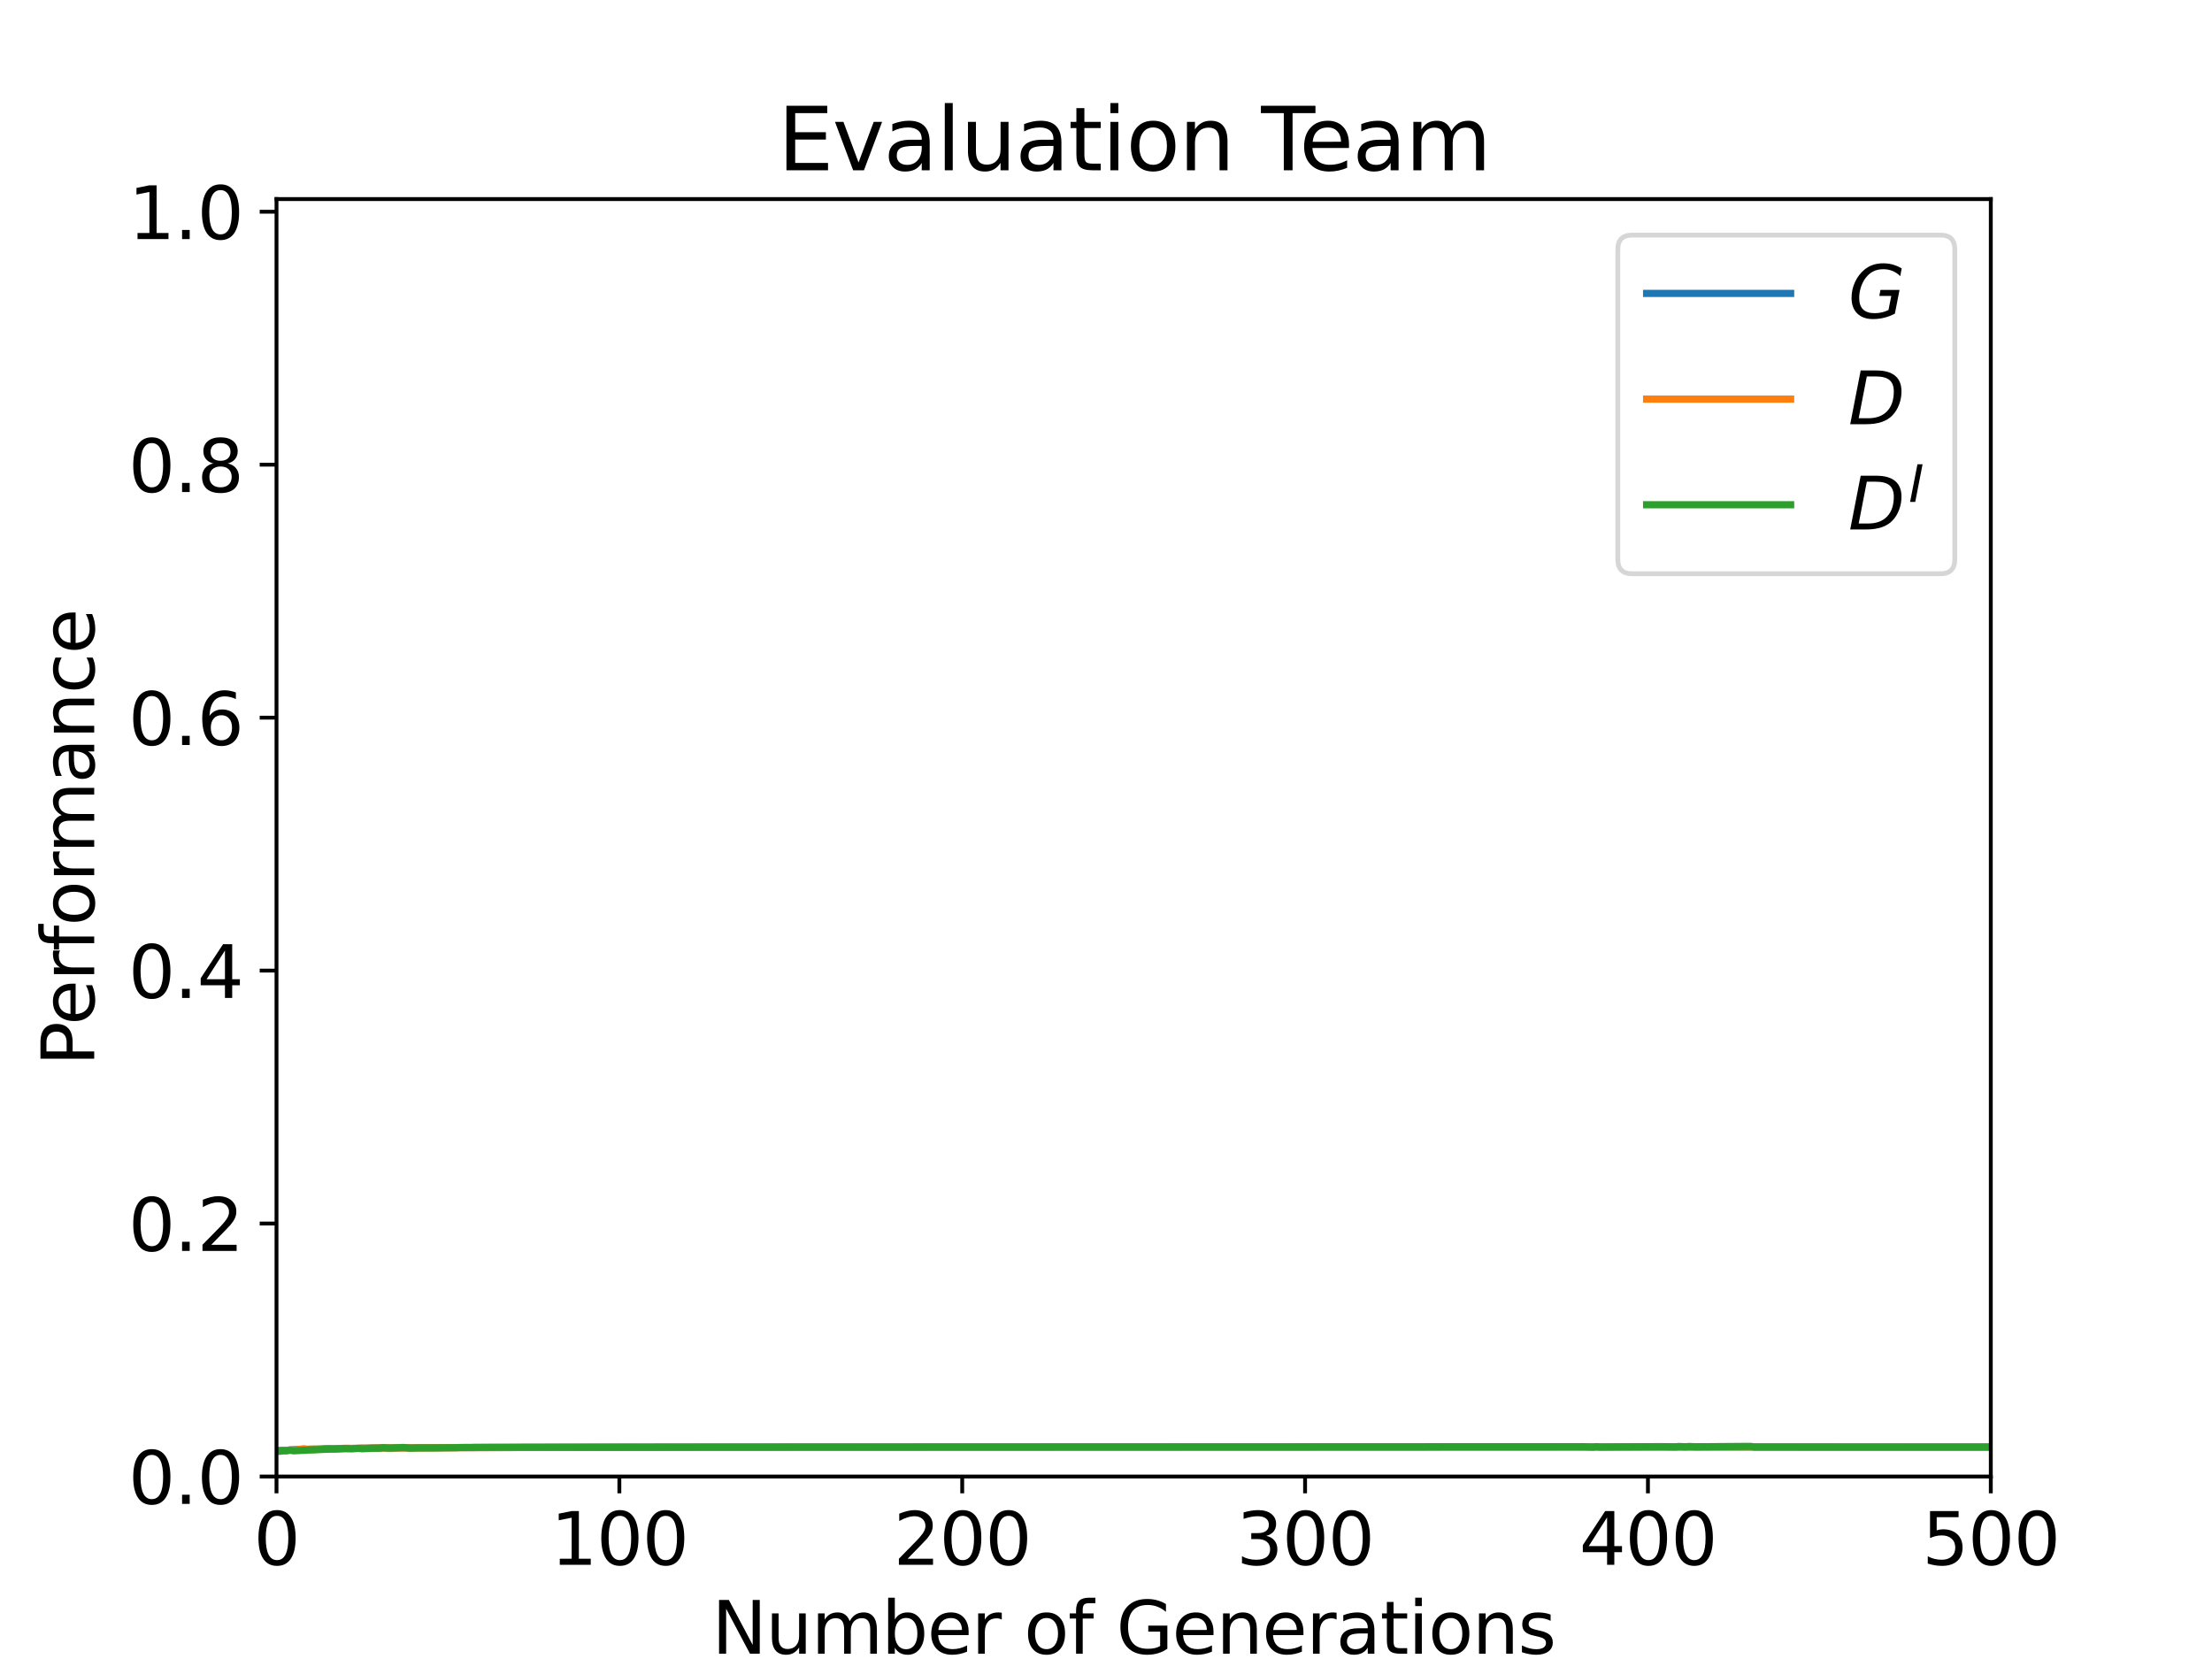 <?xml version="1.0" encoding="utf-8" standalone="no"?>
<!DOCTYPE svg PUBLIC "-//W3C//DTD SVG 1.1//EN"
  "http://www.w3.org/Graphics/SVG/1.1/DTD/svg11.dtd">
<svg xmlns:xlink="http://www.w3.org/1999/xlink" width="460.8pt" height="345.6pt" viewBox="0 0 460.8 345.6" xmlns="http://www.w3.org/2000/svg" version="1.1">
 <defs>
  <style type="text/css">*{stroke-linejoin: round; stroke-linecap: butt}</style>
 </defs>
 <g id="figure_1">
  <g id="patch_1">
   <path d="M 0 345.6 
L 460.8 345.6 
L 460.8 0 
L 0 0 
z
" style="fill: #ffffff"/>
  </g>
  <g id="axes_1">
   <g id="patch_2">
    <path d="M 57.6 307.584 
L 414.72 307.584 
L 414.72 41.472 
L 57.6 41.472 
z
" style="fill: #ffffff"/>
   </g>
   <g id="PolyCollection_1">
    <defs>
     <path id="mead835a925" d="M 57.6 -43.291 
L 57.6 -43.291 
L 58.314 -43.263 
L 59.028 -43.411 
L 59.743 -43.439 
L 60.457 -43.383 
L 61.171 -43.604 
L 61.885 -43.649 
L 62.6 -43.588 
L 63.314 -43.632 
L 64.028 -43.705 
L 64.742 -43.717 
L 65.457 -43.709 
L 66.171 -43.793 
L 66.885 -43.753 
L 67.599 -43.809 
L 68.314 -43.837 
L 69.028 -43.785 
L 69.742 -43.745 
L 70.456 -43.821 
L 71.171 -43.813 
L 71.885 -43.837 
L 72.599 -43.841 
L 73.313 -43.906 
L 74.028 -43.85 
L 74.742 -43.914 
L 75.456 -43.97 
L 76.17 -43.906 
L 76.884 -43.97 
L 77.599 -43.95 
L 78.313 -43.994 
L 79.027 -43.982 
L 79.741 -43.954 
L 80.456 -43.998 
L 81.17 -43.986 
L 81.884 -43.966 
L 82.598 -43.982 
L 83.313 -44.002 
L 84.027 -43.978 
L 84.741 -44.002 
L 85.455 -44.047 
L 86.17 -44.014 
L 86.884 -44.047 
L 87.598 -44.018 
L 88.312 -44.018 
L 89.027 -44.03 
L 89.741 -44.03 
L 90.455 -44.051 
L 91.169 -44.059 
L 91.884 -44.051 
L 92.598 -44.03 
L 93.312 -44.042 
L 94.026 -44.047 
L 94.74 -44.038 
L 95.455 -44.063 
L 96.169 -44.059 
L 96.883 -44.051 
L 97.597 -44.067 
L 98.312 -44.099 
L 99.026 -44.103 
L 99.74 -44.099 
L 100.454 -44.099 
L 101.169 -44.115 
L 101.883 -44.099 
L 102.597 -44.115 
L 103.311 -44.083 
L 104.026 -44.099 
L 104.74 -44.071 
L 105.454 -44.079 
L 106.168 -44.071 
L 106.883 -44.063 
L 107.597 -44.087 
L 108.311 -44.111 
L 109.025 -44.083 
L 109.74 -44.079 
L 110.454 -44.079 
L 111.168 -44.087 
L 111.882 -44.091 
L 112.596 -44.091 
L 113.311 -44.115 
L 114.025 -44.091 
L 114.739 -44.099 
L 115.453 -44.107 
L 116.168 -44.103 
L 116.882 -44.099 
L 117.596 -44.107 
L 118.31 -44.095 
L 119.025 -44.103 
L 119.739 -44.091 
L 120.453 -44.091 
L 121.167 -44.095 
L 121.882 -44.095 
L 122.596 -44.111 
L 123.31 -44.103 
L 124.024 -44.095 
L 124.739 -44.123 
L 125.453 -44.123 
L 126.167 -44.111 
L 126.881 -44.107 
L 127.596 -44.123 
L 128.31 -44.115 
L 129.024 -44.123 
L 129.738 -44.111 
L 130.452 -44.119 
L 131.167 -44.127 
L 131.881 -44.123 
L 132.595 -44.131 
L 133.309 -44.115 
L 134.024 -44.127 
L 134.738 -44.123 
L 135.452 -44.135 
L 136.166 -44.115 
L 136.881 -44.123 
L 137.595 -44.139 
L 138.309 -44.135 
L 139.023 -44.119 
L 139.738 -44.127 
L 140.452 -44.127 
L 141.166 -44.127 
L 141.88 -44.135 
L 142.595 -44.131 
L 143.309 -44.139 
L 144.023 -44.119 
L 144.737 -44.131 
L 145.452 -44.139 
L 146.166 -44.131 
L 146.88 -44.135 
L 147.594 -44.139 
L 148.308 -44.123 
L 149.023 -44.139 
L 149.737 -44.119 
L 150.451 -44.127 
L 151.165 -44.139 
L 151.88 -44.131 
L 152.594 -44.127 
L 153.308 -44.135 
L 154.022 -44.135 
L 154.737 -44.143 
L 155.451 -44.135 
L 156.165 -44.131 
L 156.879 -44.143 
L 157.594 -44.139 
L 158.308 -44.143 
L 159.022 -44.139 
L 159.736 -44.151 
L 160.451 -44.131 
L 161.165 -44.135 
L 161.879 -44.123 
L 162.593 -44.139 
L 163.308 -44.139 
L 164.022 -44.151 
L 164.736 -44.151 
L 165.45 -44.151 
L 166.164 -44.135 
L 166.879 -44.131 
L 167.593 -44.135 
L 168.307 -44.135 
L 169.021 -44.131 
L 169.736 -44.127 
L 170.45 -44.127 
L 171.164 -44.131 
L 171.878 -44.127 
L 172.593 -44.139 
L 173.307 -44.143 
L 174.021 -44.139 
L 174.735 -44.155 
L 175.45 -44.147 
L 176.164 -44.139 
L 176.878 -44.139 
L 177.592 -44.135 
L 178.307 -44.131 
L 179.021 -44.127 
L 179.735 -44.131 
L 180.449 -44.135 
L 181.164 -44.127 
L 181.878 -44.123 
L 182.592 -44.131 
L 183.306 -44.119 
L 184.02 -44.131 
L 184.735 -44.135 
L 185.449 -44.131 
L 186.163 -44.135 
L 186.877 -44.139 
L 187.592 -44.131 
L 188.306 -44.127 
L 189.02 -44.139 
L 189.734 -44.131 
L 190.449 -44.135 
L 191.163 -44.135 
L 191.877 -44.143 
L 192.591 -44.131 
L 193.306 -44.139 
L 194.02 -44.135 
L 194.734 -44.131 
L 195.448 -44.135 
L 196.163 -44.135 
L 196.877 -44.131 
L 197.591 -44.135 
L 198.305 -44.143 
L 199.02 -44.135 
L 199.734 -44.139 
L 200.448 -44.131 
L 201.162 -44.139 
L 201.876 -44.135 
L 202.591 -44.135 
L 203.305 -44.139 
L 204.019 -44.143 
L 204.733 -44.139 
L 205.448 -44.139 
L 206.162 -44.139 
L 206.876 -44.139 
L 207.59 -44.139 
L 208.305 -44.139 
L 209.019 -44.131 
L 209.733 -44.135 
L 210.447 -44.139 
L 211.162 -44.163 
L 211.876 -44.139 
L 212.59 -44.135 
L 213.304 -44.143 
L 214.019 -44.135 
L 214.733 -44.135 
L 215.447 -44.139 
L 216.161 -44.135 
L 216.876 -44.135 
L 217.59 -44.135 
L 218.304 -44.135 
L 219.018 -44.143 
L 219.732 -44.139 
L 220.447 -44.139 
L 221.161 -44.139 
L 221.875 -44.139 
L 222.589 -44.139 
L 223.304 -44.131 
L 224.018 -44.143 
L 224.732 -44.135 
L 225.446 -44.139 
L 226.161 -44.139 
L 226.875 -44.135 
L 227.589 -44.139 
L 228.303 -44.139 
L 229.018 -44.147 
L 229.732 -44.159 
L 230.446 -44.135 
L 231.16 -44.143 
L 231.875 -44.143 
L 232.589 -44.151 
L 233.303 -44.143 
L 234.017 -44.143 
L 234.732 -44.151 
L 235.446 -44.143 
L 236.16 -44.151 
L 236.874 -44.151 
L 237.588 -44.151 
L 238.303 -44.151 
L 239.017 -44.155 
L 239.731 -44.151 
L 240.445 -44.155 
L 241.16 -44.151 
L 241.874 -44.151 
L 242.588 -44.151 
L 243.302 -44.151 
L 244.017 -44.167 
L 244.731 -44.175 
L 245.445 -44.159 
L 246.159 -44.171 
L 246.874 -44.155 
L 247.588 -44.171 
L 248.302 -44.175 
L 249.016 -44.167 
L 249.731 -44.155 
L 250.445 -44.171 
L 251.159 -44.163 
L 251.873 -44.167 
L 252.588 -44.159 
L 253.302 -44.175 
L 254.016 -44.163 
L 254.73 -44.163 
L 255.444 -44.163 
L 256.159 -44.159 
L 256.873 -44.159 
L 257.587 -44.155 
L 258.301 -44.163 
L 259.016 -44.171 
L 259.73 -44.175 
L 260.444 -44.171 
L 261.158 -44.159 
L 261.873 -44.155 
L 262.587 -44.163 
L 263.301 -44.163 
L 264.015 -44.155 
L 264.73 -44.167 
L 265.444 -44.163 
L 266.158 -44.159 
L 266.872 -44.167 
L 267.587 -44.147 
L 268.301 -44.147 
L 269.015 -44.143 
L 269.729 -44.163 
L 270.444 -44.159 
L 271.158 -44.151 
L 271.872 -44.159 
L 272.586 -44.155 
L 273.3 -44.151 
L 274.015 -44.155 
L 274.729 -44.167 
L 275.443 -44.151 
L 276.157 -44.159 
L 276.872 -44.159 
L 277.586 -44.155 
L 278.3 -44.163 
L 279.014 -44.167 
L 279.729 -44.163 
L 280.443 -44.155 
L 281.157 -44.159 
L 281.871 -44.155 
L 282.586 -44.167 
L 283.3 -44.159 
L 284.014 -44.155 
L 284.728 -44.151 
L 285.443 -44.159 
L 286.157 -44.159 
L 286.871 -44.155 
L 287.585 -44.159 
L 288.3 -44.155 
L 289.014 -44.159 
L 289.728 -44.155 
L 290.442 -44.159 
L 291.156 -44.167 
L 291.871 -44.167 
L 292.585 -44.163 
L 293.299 -44.163 
L 294.013 -44.163 
L 294.728 -44.167 
L 295.442 -44.159 
L 296.156 -44.167 
L 296.87 -44.159 
L 297.585 -44.163 
L 298.299 -44.163 
L 299.013 -44.163 
L 299.727 -44.163 
L 300.442 -44.159 
L 301.156 -44.163 
L 301.87 -44.159 
L 302.584 -44.167 
L 303.299 -44.167 
L 304.013 -44.159 
L 304.727 -44.163 
L 305.441 -44.159 
L 306.156 -44.159 
L 306.87 -44.167 
L 307.584 -44.167 
L 308.298 -44.163 
L 309.012 -44.163 
L 309.727 -44.163 
L 310.441 -44.163 
L 311.155 -44.159 
L 311.869 -44.167 
L 312.584 -44.163 
L 313.298 -44.163 
L 314.012 -44.163 
L 314.726 -44.159 
L 315.441 -44.163 
L 316.155 -44.163 
L 316.869 -44.163 
L 317.583 -44.159 
L 318.298 -44.163 
L 319.012 -44.167 
L 319.726 -44.159 
L 320.44 -44.159 
L 321.155 -44.167 
L 321.869 -44.163 
L 322.583 -44.159 
L 323.297 -44.159 
L 324.012 -44.163 
L 324.726 -44.159 
L 325.44 -44.159 
L 326.154 -44.159 
L 326.868 -44.159 
L 327.583 -44.159 
L 328.297 -44.159 
L 329.011 -44.159 
L 329.725 -44.171 
L 330.44 -44.159 
L 331.154 -44.159 
L 331.868 -44.159 
L 332.582 -44.159 
L 333.297 -44.159 
L 334.011 -44.159 
L 334.725 -44.163 
L 335.439 -44.163 
L 336.154 -44.159 
L 336.868 -44.159 
L 337.582 -44.159 
L 338.296 -44.163 
L 339.011 -44.167 
L 339.725 -44.163 
L 340.439 -44.163 
L 341.153 -44.163 
L 341.868 -44.163 
L 342.582 -44.167 
L 343.296 -44.167 
L 344.01 -44.163 
L 344.724 -44.163 
L 345.439 -44.163 
L 346.153 -44.159 
L 346.867 -44.163 
L 347.581 -44.163 
L 348.296 -44.163 
L 349.01 -44.163 
L 349.724 -44.159 
L 350.438 -44.163 
L 351.153 -44.163 
L 351.867 -44.159 
L 352.581 -44.163 
L 353.295 -44.163 
L 354.01 -44.171 
L 354.724 -44.171 
L 355.438 -44.163 
L 356.152 -44.175 
L 356.867 -44.167 
L 357.581 -44.163 
L 358.295 -44.159 
L 359.009 -44.167 
L 359.724 -44.167 
L 360.438 -44.167 
L 361.152 -44.167 
L 361.866 -44.163 
L 362.58 -44.167 
L 363.295 -44.163 
L 364.009 -44.163 
L 364.723 -44.163 
L 365.437 -44.163 
L 366.152 -44.159 
L 366.866 -44.163 
L 367.58 -44.163 
L 368.294 -44.167 
L 369.009 -44.179 
L 369.723 -44.171 
L 370.437 -44.175 
L 371.151 -44.175 
L 371.866 -44.159 
L 372.58 -44.167 
L 373.294 -44.171 
L 374.008 -44.163 
L 374.723 -44.171 
L 375.437 -44.163 
L 376.151 -44.171 
L 376.865 -44.159 
L 377.58 -44.163 
L 378.294 -44.159 
L 379.008 -44.163 
L 379.722 -44.163 
L 380.436 -44.163 
L 381.151 -44.163 
L 381.865 -44.163 
L 382.579 -44.163 
L 383.293 -44.163 
L 384.008 -44.163 
L 384.722 -44.167 
L 385.436 -44.163 
L 386.15 -44.163 
L 386.865 -44.171 
L 387.579 -44.167 
L 388.293 -44.179 
L 389.007 -44.179 
L 389.722 -44.179 
L 390.436 -44.179 
L 391.15 -44.163 
L 391.864 -44.159 
L 392.579 -44.163 
L 393.293 -44.171 
L 394.007 -44.171 
L 394.721 -44.175 
L 395.436 -44.175 
L 396.15 -44.171 
L 396.864 -44.163 
L 397.578 -44.163 
L 398.292 -44.175 
L 399.007 -44.175 
L 399.721 -44.175 
L 400.435 -44.163 
L 401.149 -44.163 
L 401.864 -44.163 
L 402.578 -44.163 
L 403.292 -44.163 
L 404.006 -44.163 
L 404.721 -44.163 
L 405.435 -44.163 
L 406.149 -44.167 
L 406.863 -44.163 
L 407.578 -44.163 
L 408.292 -44.163 
L 409.006 -44.163 
L 409.72 -44.163 
L 410.435 -44.171 
L 411.149 -44.171 
L 411.863 -44.171 
L 412.577 -44.163 
L 413.292 -44.163 
L 414.006 -44.175 
L 414.72 -44.163 
L 414.72 -44.163 
L 414.72 -44.163 
L 414.006 -44.175 
L 413.292 -44.163 
L 412.577 -44.163 
L 411.863 -44.171 
L 411.149 -44.171 
L 410.435 -44.171 
L 409.72 -44.163 
L 409.006 -44.163 
L 408.292 -44.163 
L 407.578 -44.163 
L 406.863 -44.163 
L 406.149 -44.167 
L 405.435 -44.163 
L 404.721 -44.163 
L 404.006 -44.163 
L 403.292 -44.163 
L 402.578 -44.163 
L 401.864 -44.163 
L 401.149 -44.163 
L 400.435 -44.163 
L 399.721 -44.175 
L 399.007 -44.175 
L 398.292 -44.175 
L 397.578 -44.163 
L 396.864 -44.163 
L 396.15 -44.171 
L 395.436 -44.175 
L 394.721 -44.175 
L 394.007 -44.171 
L 393.293 -44.171 
L 392.579 -44.163 
L 391.864 -44.159 
L 391.15 -44.163 
L 390.436 -44.179 
L 389.722 -44.179 
L 389.007 -44.179 
L 388.293 -44.179 
L 387.579 -44.167 
L 386.865 -44.171 
L 386.15 -44.163 
L 385.436 -44.163 
L 384.722 -44.167 
L 384.008 -44.163 
L 383.293 -44.163 
L 382.579 -44.163 
L 381.865 -44.163 
L 381.151 -44.163 
L 380.436 -44.163 
L 379.722 -44.163 
L 379.008 -44.163 
L 378.294 -44.159 
L 377.58 -44.163 
L 376.865 -44.159 
L 376.151 -44.171 
L 375.437 -44.163 
L 374.723 -44.171 
L 374.008 -44.163 
L 373.294 -44.171 
L 372.58 -44.167 
L 371.866 -44.159 
L 371.151 -44.175 
L 370.437 -44.175 
L 369.723 -44.171 
L 369.009 -44.179 
L 368.294 -44.167 
L 367.58 -44.163 
L 366.866 -44.163 
L 366.152 -44.159 
L 365.437 -44.163 
L 364.723 -44.163 
L 364.009 -44.163 
L 363.295 -44.163 
L 362.58 -44.167 
L 361.866 -44.163 
L 361.152 -44.167 
L 360.438 -44.167 
L 359.724 -44.167 
L 359.009 -44.167 
L 358.295 -44.159 
L 357.581 -44.163 
L 356.867 -44.167 
L 356.152 -44.175 
L 355.438 -44.163 
L 354.724 -44.171 
L 354.01 -44.171 
L 353.295 -44.163 
L 352.581 -44.163 
L 351.867 -44.159 
L 351.153 -44.163 
L 350.438 -44.163 
L 349.724 -44.159 
L 349.01 -44.163 
L 348.296 -44.163 
L 347.581 -44.163 
L 346.867 -44.163 
L 346.153 -44.159 
L 345.439 -44.163 
L 344.724 -44.163 
L 344.01 -44.163 
L 343.296 -44.167 
L 342.582 -44.167 
L 341.868 -44.163 
L 341.153 -44.163 
L 340.439 -44.163 
L 339.725 -44.163 
L 339.011 -44.167 
L 338.296 -44.163 
L 337.582 -44.159 
L 336.868 -44.159 
L 336.154 -44.159 
L 335.439 -44.163 
L 334.725 -44.163 
L 334.011 -44.159 
L 333.297 -44.159 
L 332.582 -44.159 
L 331.868 -44.159 
L 331.154 -44.159 
L 330.44 -44.159 
L 329.725 -44.171 
L 329.011 -44.159 
L 328.297 -44.159 
L 327.583 -44.159 
L 326.868 -44.159 
L 326.154 -44.159 
L 325.44 -44.159 
L 324.726 -44.159 
L 324.012 -44.163 
L 323.297 -44.159 
L 322.583 -44.159 
L 321.869 -44.163 
L 321.155 -44.167 
L 320.44 -44.159 
L 319.726 -44.159 
L 319.012 -44.167 
L 318.298 -44.163 
L 317.583 -44.159 
L 316.869 -44.163 
L 316.155 -44.163 
L 315.441 -44.163 
L 314.726 -44.159 
L 314.012 -44.163 
L 313.298 -44.163 
L 312.584 -44.163 
L 311.869 -44.167 
L 311.155 -44.159 
L 310.441 -44.163 
L 309.727 -44.163 
L 309.012 -44.163 
L 308.298 -44.163 
L 307.584 -44.167 
L 306.87 -44.167 
L 306.156 -44.159 
L 305.441 -44.159 
L 304.727 -44.163 
L 304.013 -44.159 
L 303.299 -44.167 
L 302.584 -44.167 
L 301.87 -44.159 
L 301.156 -44.163 
L 300.442 -44.159 
L 299.727 -44.163 
L 299.013 -44.163 
L 298.299 -44.163 
L 297.585 -44.163 
L 296.87 -44.159 
L 296.156 -44.167 
L 295.442 -44.159 
L 294.728 -44.167 
L 294.013 -44.163 
L 293.299 -44.163 
L 292.585 -44.163 
L 291.871 -44.167 
L 291.156 -44.167 
L 290.442 -44.159 
L 289.728 -44.155 
L 289.014 -44.159 
L 288.3 -44.155 
L 287.585 -44.159 
L 286.871 -44.155 
L 286.157 -44.159 
L 285.443 -44.159 
L 284.728 -44.151 
L 284.014 -44.155 
L 283.3 -44.159 
L 282.586 -44.167 
L 281.871 -44.155 
L 281.157 -44.159 
L 280.443 -44.155 
L 279.729 -44.163 
L 279.014 -44.167 
L 278.3 -44.163 
L 277.586 -44.155 
L 276.872 -44.159 
L 276.157 -44.159 
L 275.443 -44.151 
L 274.729 -44.167 
L 274.015 -44.155 
L 273.3 -44.151 
L 272.586 -44.155 
L 271.872 -44.159 
L 271.158 -44.151 
L 270.444 -44.159 
L 269.729 -44.163 
L 269.015 -44.143 
L 268.301 -44.147 
L 267.587 -44.147 
L 266.872 -44.167 
L 266.158 -44.159 
L 265.444 -44.163 
L 264.73 -44.167 
L 264.015 -44.155 
L 263.301 -44.163 
L 262.587 -44.163 
L 261.873 -44.155 
L 261.158 -44.159 
L 260.444 -44.171 
L 259.73 -44.175 
L 259.016 -44.171 
L 258.301 -44.163 
L 257.587 -44.155 
L 256.873 -44.159 
L 256.159 -44.159 
L 255.444 -44.163 
L 254.73 -44.163 
L 254.016 -44.163 
L 253.302 -44.175 
L 252.588 -44.159 
L 251.873 -44.167 
L 251.159 -44.163 
L 250.445 -44.171 
L 249.731 -44.155 
L 249.016 -44.167 
L 248.302 -44.175 
L 247.588 -44.171 
L 246.874 -44.155 
L 246.159 -44.171 
L 245.445 -44.159 
L 244.731 -44.175 
L 244.017 -44.167 
L 243.302 -44.151 
L 242.588 -44.151 
L 241.874 -44.151 
L 241.16 -44.151 
L 240.445 -44.155 
L 239.731 -44.151 
L 239.017 -44.155 
L 238.303 -44.151 
L 237.588 -44.151 
L 236.874 -44.151 
L 236.16 -44.151 
L 235.446 -44.143 
L 234.732 -44.151 
L 234.017 -44.143 
L 233.303 -44.143 
L 232.589 -44.151 
L 231.875 -44.143 
L 231.16 -44.143 
L 230.446 -44.135 
L 229.732 -44.159 
L 229.018 -44.147 
L 228.303 -44.139 
L 227.589 -44.139 
L 226.875 -44.135 
L 226.161 -44.139 
L 225.446 -44.139 
L 224.732 -44.135 
L 224.018 -44.143 
L 223.304 -44.131 
L 222.589 -44.139 
L 221.875 -44.139 
L 221.161 -44.139 
L 220.447 -44.139 
L 219.732 -44.139 
L 219.018 -44.143 
L 218.304 -44.135 
L 217.59 -44.135 
L 216.876 -44.135 
L 216.161 -44.135 
L 215.447 -44.139 
L 214.733 -44.135 
L 214.019 -44.135 
L 213.304 -44.143 
L 212.59 -44.135 
L 211.876 -44.139 
L 211.162 -44.163 
L 210.447 -44.139 
L 209.733 -44.135 
L 209.019 -44.131 
L 208.305 -44.139 
L 207.59 -44.139 
L 206.876 -44.139 
L 206.162 -44.139 
L 205.448 -44.139 
L 204.733 -44.139 
L 204.019 -44.143 
L 203.305 -44.139 
L 202.591 -44.135 
L 201.876 -44.135 
L 201.162 -44.139 
L 200.448 -44.131 
L 199.734 -44.139 
L 199.02 -44.135 
L 198.305 -44.143 
L 197.591 -44.135 
L 196.877 -44.131 
L 196.163 -44.135 
L 195.448 -44.135 
L 194.734 -44.131 
L 194.02 -44.135 
L 193.306 -44.139 
L 192.591 -44.131 
L 191.877 -44.143 
L 191.163 -44.135 
L 190.449 -44.135 
L 189.734 -44.131 
L 189.02 -44.139 
L 188.306 -44.127 
L 187.592 -44.131 
L 186.877 -44.139 
L 186.163 -44.135 
L 185.449 -44.131 
L 184.735 -44.135 
L 184.02 -44.131 
L 183.306 -44.119 
L 182.592 -44.131 
L 181.878 -44.123 
L 181.164 -44.127 
L 180.449 -44.135 
L 179.735 -44.131 
L 179.021 -44.127 
L 178.307 -44.131 
L 177.592 -44.135 
L 176.878 -44.139 
L 176.164 -44.139 
L 175.45 -44.147 
L 174.735 -44.155 
L 174.021 -44.139 
L 173.307 -44.143 
L 172.593 -44.139 
L 171.878 -44.127 
L 171.164 -44.131 
L 170.45 -44.127 
L 169.736 -44.127 
L 169.021 -44.131 
L 168.307 -44.135 
L 167.593 -44.135 
L 166.879 -44.131 
L 166.164 -44.135 
L 165.45 -44.151 
L 164.736 -44.151 
L 164.022 -44.151 
L 163.308 -44.139 
L 162.593 -44.139 
L 161.879 -44.123 
L 161.165 -44.135 
L 160.451 -44.131 
L 159.736 -44.151 
L 159.022 -44.139 
L 158.308 -44.143 
L 157.594 -44.139 
L 156.879 -44.143 
L 156.165 -44.131 
L 155.451 -44.135 
L 154.737 -44.143 
L 154.022 -44.135 
L 153.308 -44.135 
L 152.594 -44.127 
L 151.88 -44.131 
L 151.165 -44.139 
L 150.451 -44.127 
L 149.737 -44.119 
L 149.023 -44.139 
L 148.308 -44.123 
L 147.594 -44.139 
L 146.88 -44.135 
L 146.166 -44.131 
L 145.452 -44.139 
L 144.737 -44.131 
L 144.023 -44.119 
L 143.309 -44.139 
L 142.595 -44.131 
L 141.88 -44.135 
L 141.166 -44.127 
L 140.452 -44.127 
L 139.738 -44.127 
L 139.023 -44.119 
L 138.309 -44.135 
L 137.595 -44.139 
L 136.881 -44.123 
L 136.166 -44.115 
L 135.452 -44.135 
L 134.738 -44.123 
L 134.024 -44.127 
L 133.309 -44.115 
L 132.595 -44.131 
L 131.881 -44.123 
L 131.167 -44.127 
L 130.452 -44.119 
L 129.738 -44.111 
L 129.024 -44.123 
L 128.31 -44.115 
L 127.596 -44.123 
L 126.881 -44.107 
L 126.167 -44.111 
L 125.453 -44.123 
L 124.739 -44.123 
L 124.024 -44.095 
L 123.31 -44.103 
L 122.596 -44.111 
L 121.882 -44.095 
L 121.167 -44.095 
L 120.453 -44.091 
L 119.739 -44.091 
L 119.025 -44.103 
L 118.31 -44.095 
L 117.596 -44.107 
L 116.882 -44.099 
L 116.168 -44.103 
L 115.453 -44.107 
L 114.739 -44.099 
L 114.025 -44.091 
L 113.311 -44.115 
L 112.596 -44.091 
L 111.882 -44.091 
L 111.168 -44.087 
L 110.454 -44.079 
L 109.74 -44.079 
L 109.025 -44.083 
L 108.311 -44.111 
L 107.597 -44.087 
L 106.883 -44.063 
L 106.168 -44.071 
L 105.454 -44.079 
L 104.74 -44.071 
L 104.026 -44.099 
L 103.311 -44.083 
L 102.597 -44.115 
L 101.883 -44.099 
L 101.169 -44.115 
L 100.454 -44.099 
L 99.74 -44.099 
L 99.026 -44.103 
L 98.312 -44.099 
L 97.597 -44.067 
L 96.883 -44.051 
L 96.169 -44.059 
L 95.455 -44.063 
L 94.74 -44.038 
L 94.026 -44.047 
L 93.312 -44.042 
L 92.598 -44.03 
L 91.884 -44.051 
L 91.169 -44.059 
L 90.455 -44.051 
L 89.741 -44.03 
L 89.027 -44.03 
L 88.312 -44.018 
L 87.598 -44.018 
L 86.884 -44.047 
L 86.17 -44.014 
L 85.455 -44.047 
L 84.741 -44.002 
L 84.027 -43.978 
L 83.313 -44.002 
L 82.598 -43.982 
L 81.884 -43.966 
L 81.17 -43.986 
L 80.456 -43.998 
L 79.741 -43.954 
L 79.027 -43.982 
L 78.313 -43.994 
L 77.599 -43.95 
L 76.884 -43.97 
L 76.17 -43.906 
L 75.456 -43.97 
L 74.742 -43.914 
L 74.028 -43.85 
L 73.313 -43.906 
L 72.599 -43.841 
L 71.885 -43.837 
L 71.171 -43.813 
L 70.456 -43.821 
L 69.742 -43.745 
L 69.028 -43.785 
L 68.314 -43.837 
L 67.599 -43.809 
L 66.885 -43.753 
L 66.171 -43.793 
L 65.457 -43.709 
L 64.742 -43.717 
L 64.028 -43.705 
L 63.314 -43.632 
L 62.6 -43.588 
L 61.885 -43.649 
L 61.171 -43.604 
L 60.457 -43.383 
L 59.743 -43.439 
L 59.028 -43.411 
L 58.314 -43.263 
L 57.6 -43.291 
z
" style="stroke: #1f77b4; stroke-opacity: 0.2"/>
    </defs>
    <g clip-path="url(#pa338fb9f87)">
     <use xlink:href="#mead835a925" x="0" y="345.6" style="fill: #1f77b4; fill-opacity: 0.2; stroke: #1f77b4; stroke-opacity: 0.2"/>
    </g>
   </g>
   <g id="PolyCollection_2">
    <defs>
     <path id="m0688030fed" d="M 57.6 -43.423 
L 57.6 -43.423 
L 58.314 -43.407 
L 59.028 -43.399 
L 59.743 -43.456 
L 60.457 -43.564 
L 61.171 -43.504 
L 61.885 -43.588 
L 62.6 -43.584 
L 63.314 -43.805 
L 64.028 -43.649 
L 64.742 -43.624 
L 65.457 -43.62 
L 66.171 -43.721 
L 66.885 -43.717 
L 67.599 -43.749 
L 68.314 -43.809 
L 69.028 -43.789 
L 69.742 -43.797 
L 70.456 -43.805 
L 71.171 -43.821 
L 71.885 -43.89 
L 72.599 -43.862 
L 73.313 -43.87 
L 74.028 -43.866 
L 74.742 -43.878 
L 75.456 -43.95 
L 76.17 -43.894 
L 76.884 -43.954 
L 77.599 -43.934 
L 78.313 -43.97 
L 79.027 -43.934 
L 79.741 -43.942 
L 80.456 -43.95 
L 81.17 -43.954 
L 81.884 -43.962 
L 82.598 -43.966 
L 83.313 -43.998 
L 84.027 -43.986 
L 84.741 -44.006 
L 85.455 -43.974 
L 86.17 -44.014 
L 86.884 -44.055 
L 87.598 -44.051 
L 88.312 -44.01 
L 89.027 -44.055 
L 89.741 -44.055 
L 90.455 -44.042 
L 91.169 -44.03 
L 91.884 -44.042 
L 92.598 -44.051 
L 93.312 -44.059 
L 94.026 -44.091 
L 94.74 -44.047 
L 95.455 -44.071 
L 96.169 -44.051 
L 96.883 -44.067 
L 97.597 -44.079 
L 98.312 -44.075 
L 99.026 -44.059 
L 99.74 -44.067 
L 100.454 -44.063 
L 101.169 -44.063 
L 101.883 -44.071 
L 102.597 -44.099 
L 103.311 -44.083 
L 104.026 -44.059 
L 104.74 -44.059 
L 105.454 -44.075 
L 106.168 -44.067 
L 106.883 -44.075 
L 107.597 -44.087 
L 108.311 -44.059 
L 109.025 -44.067 
L 109.74 -44.107 
L 110.454 -44.107 
L 111.168 -44.075 
L 111.882 -44.099 
L 112.596 -44.091 
L 113.311 -44.103 
L 114.025 -44.139 
L 114.739 -44.111 
L 115.453 -44.143 
L 116.168 -44.111 
L 116.882 -44.103 
L 117.596 -44.139 
L 118.31 -44.111 
L 119.025 -44.147 
L 119.739 -44.103 
L 120.453 -44.135 
L 121.167 -44.131 
L 121.882 -44.111 
L 122.596 -44.127 
L 123.31 -44.107 
L 124.024 -44.095 
L 124.739 -44.111 
L 125.453 -44.115 
L 126.167 -44.123 
L 126.881 -44.123 
L 127.596 -44.111 
L 128.31 -44.111 
L 129.024 -44.131 
L 129.738 -44.147 
L 130.452 -44.119 
L 131.167 -44.135 
L 131.881 -44.163 
L 132.595 -44.143 
L 133.309 -44.135 
L 134.024 -44.111 
L 134.738 -44.131 
L 135.452 -44.139 
L 136.166 -44.103 
L 136.881 -44.123 
L 137.595 -44.127 
L 138.309 -44.159 
L 139.023 -44.131 
L 139.738 -44.163 
L 140.452 -44.139 
L 141.166 -44.151 
L 141.88 -44.127 
L 142.595 -44.139 
L 143.309 -44.119 
L 144.023 -44.139 
L 144.737 -44.143 
L 145.452 -44.127 
L 146.166 -44.127 
L 146.88 -44.131 
L 147.594 -44.151 
L 148.308 -44.127 
L 149.023 -44.147 
L 149.737 -44.135 
L 150.451 -44.139 
L 151.165 -44.155 
L 151.88 -44.127 
L 152.594 -44.155 
L 153.308 -44.147 
L 154.022 -44.151 
L 154.737 -44.135 
L 155.451 -44.139 
L 156.165 -44.163 
L 156.879 -44.151 
L 157.594 -44.139 
L 158.308 -44.151 
L 159.022 -44.159 
L 159.736 -44.127 
L 160.451 -44.151 
L 161.165 -44.139 
L 161.879 -44.151 
L 162.593 -44.151 
L 163.308 -44.159 
L 164.022 -44.167 
L 164.736 -44.147 
L 165.45 -44.139 
L 166.164 -44.167 
L 166.879 -44.155 
L 167.593 -44.143 
L 168.307 -44.155 
L 169.021 -44.147 
L 169.736 -44.123 
L 170.45 -44.135 
L 171.164 -44.151 
L 171.878 -44.151 
L 172.593 -44.151 
L 173.307 -44.159 
L 174.021 -44.163 
L 174.735 -44.159 
L 175.45 -44.139 
L 176.164 -44.151 
L 176.878 -44.155 
L 177.592 -44.131 
L 178.307 -44.155 
L 179.021 -44.143 
L 179.735 -44.131 
L 180.449 -44.143 
L 181.164 -44.155 
L 181.878 -44.163 
L 182.592 -44.159 
L 183.306 -44.151 
L 184.02 -44.171 
L 184.735 -44.167 
L 185.449 -44.179 
L 186.163 -44.171 
L 186.877 -44.163 
L 187.592 -44.175 
L 188.306 -44.175 
L 189.02 -44.167 
L 189.734 -44.155 
L 190.449 -44.155 
L 191.163 -44.163 
L 191.877 -44.175 
L 192.591 -44.159 
L 193.306 -44.163 
L 194.02 -44.143 
L 194.734 -44.143 
L 195.448 -44.147 
L 196.163 -44.171 
L 196.877 -44.167 
L 197.591 -44.163 
L 198.305 -44.159 
L 199.02 -44.155 
L 199.734 -44.155 
L 200.448 -44.155 
L 201.162 -44.151 
L 201.876 -44.163 
L 202.591 -44.159 
L 203.305 -44.143 
L 204.019 -44.163 
L 204.733 -44.151 
L 205.448 -44.155 
L 206.162 -44.167 
L 206.876 -44.155 
L 207.59 -44.159 
L 208.305 -44.163 
L 209.019 -44.151 
L 209.733 -44.147 
L 210.447 -44.147 
L 211.162 -44.151 
L 211.876 -44.143 
L 212.59 -44.151 
L 213.304 -44.147 
L 214.019 -44.147 
L 214.733 -44.151 
L 215.447 -44.151 
L 216.161 -44.143 
L 216.876 -44.163 
L 217.59 -44.167 
L 218.304 -44.155 
L 219.018 -44.163 
L 219.732 -44.151 
L 220.447 -44.147 
L 221.161 -44.159 
L 221.875 -44.155 
L 222.589 -44.163 
L 223.304 -44.151 
L 224.018 -44.151 
L 224.732 -44.155 
L 225.446 -44.155 
L 226.161 -44.163 
L 226.875 -44.155 
L 227.589 -44.151 
L 228.303 -44.167 
L 229.018 -44.159 
L 229.732 -44.159 
L 230.446 -44.155 
L 231.16 -44.155 
L 231.875 -44.155 
L 232.589 -44.167 
L 233.303 -44.163 
L 234.017 -44.167 
L 234.732 -44.159 
L 235.446 -44.147 
L 236.16 -44.159 
L 236.874 -44.163 
L 237.588 -44.159 
L 238.303 -44.167 
L 239.017 -44.159 
L 239.731 -44.151 
L 240.445 -44.159 
L 241.16 -44.171 
L 241.874 -44.183 
L 242.588 -44.175 
L 243.302 -44.151 
L 244.017 -44.171 
L 244.731 -44.163 
L 245.445 -44.167 
L 246.159 -44.167 
L 246.874 -44.167 
L 247.588 -44.163 
L 248.302 -44.155 
L 249.016 -44.155 
L 249.731 -44.171 
L 250.445 -44.159 
L 251.159 -44.159 
L 251.873 -44.155 
L 252.588 -44.159 
L 253.302 -44.167 
L 254.016 -44.171 
L 254.73 -44.159 
L 255.444 -44.155 
L 256.159 -44.159 
L 256.873 -44.163 
L 257.587 -44.147 
L 258.301 -44.167 
L 259.016 -44.167 
L 259.73 -44.163 
L 260.444 -44.159 
L 261.158 -44.171 
L 261.873 -44.163 
L 262.587 -44.167 
L 263.301 -44.167 
L 264.015 -44.159 
L 264.73 -44.163 
L 265.444 -44.159 
L 266.158 -44.163 
L 266.872 -44.151 
L 267.587 -44.163 
L 268.301 -44.167 
L 269.015 -44.171 
L 269.729 -44.171 
L 270.444 -44.155 
L 271.158 -44.167 
L 271.872 -44.171 
L 272.586 -44.191 
L 273.3 -44.175 
L 274.015 -44.179 
L 274.729 -44.163 
L 275.443 -44.167 
L 276.157 -44.163 
L 276.872 -44.171 
L 277.586 -44.191 
L 278.3 -44.171 
L 279.014 -44.171 
L 279.729 -44.163 
L 280.443 -44.159 
L 281.157 -44.171 
L 281.871 -44.175 
L 282.586 -44.159 
L 283.3 -44.163 
L 284.014 -44.155 
L 284.728 -44.159 
L 285.443 -44.159 
L 286.157 -44.163 
L 286.871 -44.155 
L 287.585 -44.179 
L 288.3 -44.159 
L 289.014 -44.167 
L 289.728 -44.179 
L 290.442 -44.175 
L 291.156 -44.167 
L 291.871 -44.167 
L 292.585 -44.175 
L 293.299 -44.167 
L 294.013 -44.167 
L 294.728 -44.171 
L 295.442 -44.171 
L 296.156 -44.163 
L 296.87 -44.171 
L 297.585 -44.163 
L 298.299 -44.163 
L 299.013 -44.175 
L 299.727 -44.163 
L 300.442 -44.175 
L 301.156 -44.179 
L 301.87 -44.175 
L 302.584 -44.171 
L 303.299 -44.179 
L 304.013 -44.171 
L 304.727 -44.191 
L 305.441 -44.171 
L 306.156 -44.163 
L 306.87 -44.179 
L 307.584 -44.179 
L 308.298 -44.163 
L 309.012 -44.163 
L 309.727 -44.159 
L 310.441 -44.175 
L 311.155 -44.167 
L 311.869 -44.159 
L 312.584 -44.175 
L 313.298 -44.159 
L 314.012 -44.163 
L 314.726 -44.171 
L 315.441 -44.171 
L 316.155 -44.175 
L 316.869 -44.167 
L 317.583 -44.179 
L 318.298 -44.171 
L 319.012 -44.171 
L 319.726 -44.171 
L 320.44 -44.171 
L 321.155 -44.171 
L 321.869 -44.171 
L 322.583 -44.183 
L 323.297 -44.167 
L 324.012 -44.171 
L 324.726 -44.171 
L 325.44 -44.171 
L 326.154 -44.167 
L 326.868 -44.163 
L 327.583 -44.159 
L 328.297 -44.167 
L 329.011 -44.167 
L 329.725 -44.167 
L 330.44 -44.171 
L 331.154 -44.167 
L 331.868 -44.171 
L 332.582 -44.167 
L 333.297 -44.159 
L 334.011 -44.159 
L 334.725 -44.167 
L 335.439 -44.175 
L 336.154 -44.187 
L 336.868 -44.175 
L 337.582 -44.175 
L 338.296 -44.187 
L 339.011 -44.167 
L 339.725 -44.195 
L 340.439 -44.175 
L 341.153 -44.175 
L 341.868 -44.167 
L 342.582 -44.179 
L 343.296 -44.167 
L 344.01 -44.187 
L 344.724 -44.175 
L 345.439 -44.171 
L 346.153 -44.167 
L 346.867 -44.175 
L 347.581 -44.175 
L 348.296 -44.175 
L 349.01 -44.175 
L 349.724 -44.171 
L 350.438 -44.175 
L 351.153 -44.175 
L 351.867 -44.175 
L 352.581 -44.171 
L 353.295 -44.175 
L 354.01 -44.171 
L 354.724 -44.175 
L 355.438 -44.171 
L 356.152 -44.175 
L 356.867 -44.171 
L 357.581 -44.171 
L 358.295 -44.207 
L 359.009 -44.175 
L 359.724 -44.179 
L 360.438 -44.175 
L 361.152 -44.175 
L 361.866 -44.171 
L 362.58 -44.175 
L 363.295 -44.171 
L 364.009 -44.203 
L 364.723 -44.179 
L 365.437 -44.183 
L 366.152 -44.183 
L 366.866 -44.179 
L 367.58 -44.179 
L 368.294 -44.179 
L 369.009 -44.183 
L 369.723 -44.183 
L 370.437 -44.179 
L 371.151 -44.167 
L 371.866 -44.179 
L 372.58 -44.175 
L 373.294 -44.179 
L 374.008 -44.175 
L 374.723 -44.167 
L 375.437 -44.175 
L 376.151 -44.175 
L 376.865 -44.171 
L 377.58 -44.183 
L 378.294 -44.175 
L 379.008 -44.175 
L 379.722 -44.171 
L 380.436 -44.167 
L 381.151 -44.171 
L 381.865 -44.167 
L 382.579 -44.175 
L 383.293 -44.179 
L 384.008 -44.175 
L 384.722 -44.179 
L 385.436 -44.179 
L 386.15 -44.175 
L 386.865 -44.175 
L 387.579 -44.179 
L 388.293 -44.183 
L 389.007 -44.179 
L 389.722 -44.175 
L 390.436 -44.179 
L 391.15 -44.183 
L 391.864 -44.183 
L 392.579 -44.183 
L 393.293 -44.187 
L 394.007 -44.187 
L 394.721 -44.175 
L 395.436 -44.183 
L 396.15 -44.171 
L 396.864 -44.175 
L 397.578 -44.175 
L 398.292 -44.175 
L 399.007 -44.171 
L 399.721 -44.175 
L 400.435 -44.175 
L 401.149 -44.175 
L 401.864 -44.171 
L 402.578 -44.175 
L 403.292 -44.175 
L 404.006 -44.179 
L 404.721 -44.175 
L 405.435 -44.183 
L 406.149 -44.183 
L 406.863 -44.183 
L 407.578 -44.179 
L 408.292 -44.183 
L 409.006 -44.183 
L 409.72 -44.175 
L 410.435 -44.187 
L 411.149 -44.183 
L 411.863 -44.187 
L 412.577 -44.187 
L 413.292 -44.187 
L 414.006 -44.183 
L 414.72 -44.183 
L 414.72 -44.183 
L 414.72 -44.183 
L 414.006 -44.183 
L 413.292 -44.187 
L 412.577 -44.187 
L 411.863 -44.187 
L 411.149 -44.183 
L 410.435 -44.187 
L 409.72 -44.175 
L 409.006 -44.183 
L 408.292 -44.183 
L 407.578 -44.179 
L 406.863 -44.183 
L 406.149 -44.183 
L 405.435 -44.183 
L 404.721 -44.175 
L 404.006 -44.179 
L 403.292 -44.175 
L 402.578 -44.175 
L 401.864 -44.171 
L 401.149 -44.175 
L 400.435 -44.175 
L 399.721 -44.175 
L 399.007 -44.171 
L 398.292 -44.175 
L 397.578 -44.175 
L 396.864 -44.175 
L 396.15 -44.171 
L 395.436 -44.183 
L 394.721 -44.175 
L 394.007 -44.187 
L 393.293 -44.187 
L 392.579 -44.183 
L 391.864 -44.183 
L 391.15 -44.183 
L 390.436 -44.179 
L 389.722 -44.175 
L 389.007 -44.179 
L 388.293 -44.183 
L 387.579 -44.179 
L 386.865 -44.175 
L 386.15 -44.175 
L 385.436 -44.179 
L 384.722 -44.179 
L 384.008 -44.175 
L 383.293 -44.179 
L 382.579 -44.175 
L 381.865 -44.167 
L 381.151 -44.171 
L 380.436 -44.167 
L 379.722 -44.171 
L 379.008 -44.175 
L 378.294 -44.175 
L 377.58 -44.183 
L 376.865 -44.171 
L 376.151 -44.175 
L 375.437 -44.175 
L 374.723 -44.167 
L 374.008 -44.175 
L 373.294 -44.179 
L 372.58 -44.175 
L 371.866 -44.179 
L 371.151 -44.167 
L 370.437 -44.179 
L 369.723 -44.183 
L 369.009 -44.183 
L 368.294 -44.179 
L 367.58 -44.179 
L 366.866 -44.179 
L 366.152 -44.183 
L 365.437 -44.183 
L 364.723 -44.179 
L 364.009 -44.203 
L 363.295 -44.171 
L 362.58 -44.175 
L 361.866 -44.171 
L 361.152 -44.175 
L 360.438 -44.175 
L 359.724 -44.179 
L 359.009 -44.175 
L 358.295 -44.207 
L 357.581 -44.171 
L 356.867 -44.171 
L 356.152 -44.175 
L 355.438 -44.171 
L 354.724 -44.175 
L 354.01 -44.171 
L 353.295 -44.175 
L 352.581 -44.171 
L 351.867 -44.175 
L 351.153 -44.175 
L 350.438 -44.175 
L 349.724 -44.171 
L 349.01 -44.175 
L 348.296 -44.175 
L 347.581 -44.175 
L 346.867 -44.175 
L 346.153 -44.167 
L 345.439 -44.171 
L 344.724 -44.175 
L 344.01 -44.187 
L 343.296 -44.167 
L 342.582 -44.179 
L 341.868 -44.167 
L 341.153 -44.175 
L 340.439 -44.175 
L 339.725 -44.195 
L 339.011 -44.167 
L 338.296 -44.187 
L 337.582 -44.175 
L 336.868 -44.175 
L 336.154 -44.187 
L 335.439 -44.175 
L 334.725 -44.167 
L 334.011 -44.159 
L 333.297 -44.159 
L 332.582 -44.167 
L 331.868 -44.171 
L 331.154 -44.167 
L 330.44 -44.171 
L 329.725 -44.167 
L 329.011 -44.167 
L 328.297 -44.167 
L 327.583 -44.159 
L 326.868 -44.163 
L 326.154 -44.167 
L 325.44 -44.171 
L 324.726 -44.171 
L 324.012 -44.171 
L 323.297 -44.167 
L 322.583 -44.183 
L 321.869 -44.171 
L 321.155 -44.171 
L 320.44 -44.171 
L 319.726 -44.171 
L 319.012 -44.171 
L 318.298 -44.171 
L 317.583 -44.179 
L 316.869 -44.167 
L 316.155 -44.175 
L 315.441 -44.171 
L 314.726 -44.171 
L 314.012 -44.163 
L 313.298 -44.159 
L 312.584 -44.175 
L 311.869 -44.159 
L 311.155 -44.167 
L 310.441 -44.175 
L 309.727 -44.159 
L 309.012 -44.163 
L 308.298 -44.163 
L 307.584 -44.179 
L 306.87 -44.179 
L 306.156 -44.163 
L 305.441 -44.171 
L 304.727 -44.191 
L 304.013 -44.171 
L 303.299 -44.179 
L 302.584 -44.171 
L 301.87 -44.175 
L 301.156 -44.179 
L 300.442 -44.175 
L 299.727 -44.163 
L 299.013 -44.175 
L 298.299 -44.163 
L 297.585 -44.163 
L 296.87 -44.171 
L 296.156 -44.163 
L 295.442 -44.171 
L 294.728 -44.171 
L 294.013 -44.167 
L 293.299 -44.167 
L 292.585 -44.175 
L 291.871 -44.167 
L 291.156 -44.167 
L 290.442 -44.175 
L 289.728 -44.179 
L 289.014 -44.167 
L 288.3 -44.159 
L 287.585 -44.179 
L 286.871 -44.155 
L 286.157 -44.163 
L 285.443 -44.159 
L 284.728 -44.159 
L 284.014 -44.155 
L 283.3 -44.163 
L 282.586 -44.159 
L 281.871 -44.175 
L 281.157 -44.171 
L 280.443 -44.159 
L 279.729 -44.163 
L 279.014 -44.171 
L 278.3 -44.171 
L 277.586 -44.191 
L 276.872 -44.171 
L 276.157 -44.163 
L 275.443 -44.167 
L 274.729 -44.163 
L 274.015 -44.179 
L 273.3 -44.175 
L 272.586 -44.191 
L 271.872 -44.171 
L 271.158 -44.167 
L 270.444 -44.155 
L 269.729 -44.171 
L 269.015 -44.171 
L 268.301 -44.167 
L 267.587 -44.163 
L 266.872 -44.151 
L 266.158 -44.163 
L 265.444 -44.159 
L 264.73 -44.163 
L 264.015 -44.159 
L 263.301 -44.167 
L 262.587 -44.167 
L 261.873 -44.163 
L 261.158 -44.171 
L 260.444 -44.159 
L 259.73 -44.163 
L 259.016 -44.167 
L 258.301 -44.167 
L 257.587 -44.147 
L 256.873 -44.163 
L 256.159 -44.159 
L 255.444 -44.155 
L 254.73 -44.159 
L 254.016 -44.171 
L 253.302 -44.167 
L 252.588 -44.159 
L 251.873 -44.155 
L 251.159 -44.159 
L 250.445 -44.159 
L 249.731 -44.171 
L 249.016 -44.155 
L 248.302 -44.155 
L 247.588 -44.163 
L 246.874 -44.167 
L 246.159 -44.167 
L 245.445 -44.167 
L 244.731 -44.163 
L 244.017 -44.171 
L 243.302 -44.151 
L 242.588 -44.175 
L 241.874 -44.183 
L 241.16 -44.171 
L 240.445 -44.159 
L 239.731 -44.151 
L 239.017 -44.159 
L 238.303 -44.167 
L 237.588 -44.159 
L 236.874 -44.163 
L 236.16 -44.159 
L 235.446 -44.147 
L 234.732 -44.159 
L 234.017 -44.167 
L 233.303 -44.163 
L 232.589 -44.167 
L 231.875 -44.155 
L 231.16 -44.155 
L 230.446 -44.155 
L 229.732 -44.159 
L 229.018 -44.159 
L 228.303 -44.167 
L 227.589 -44.151 
L 226.875 -44.155 
L 226.161 -44.163 
L 225.446 -44.155 
L 224.732 -44.155 
L 224.018 -44.151 
L 223.304 -44.151 
L 222.589 -44.163 
L 221.875 -44.155 
L 221.161 -44.159 
L 220.447 -44.147 
L 219.732 -44.151 
L 219.018 -44.163 
L 218.304 -44.155 
L 217.59 -44.167 
L 216.876 -44.163 
L 216.161 -44.143 
L 215.447 -44.151 
L 214.733 -44.151 
L 214.019 -44.147 
L 213.304 -44.147 
L 212.59 -44.151 
L 211.876 -44.143 
L 211.162 -44.151 
L 210.447 -44.147 
L 209.733 -44.147 
L 209.019 -44.151 
L 208.305 -44.163 
L 207.59 -44.159 
L 206.876 -44.155 
L 206.162 -44.167 
L 205.448 -44.155 
L 204.733 -44.151 
L 204.019 -44.163 
L 203.305 -44.143 
L 202.591 -44.159 
L 201.876 -44.163 
L 201.162 -44.151 
L 200.448 -44.155 
L 199.734 -44.155 
L 199.02 -44.155 
L 198.305 -44.159 
L 197.591 -44.163 
L 196.877 -44.167 
L 196.163 -44.171 
L 195.448 -44.147 
L 194.734 -44.143 
L 194.02 -44.143 
L 193.306 -44.163 
L 192.591 -44.159 
L 191.877 -44.175 
L 191.163 -44.163 
L 190.449 -44.155 
L 189.734 -44.155 
L 189.02 -44.167 
L 188.306 -44.175 
L 187.592 -44.175 
L 186.877 -44.163 
L 186.163 -44.171 
L 185.449 -44.179 
L 184.735 -44.167 
L 184.02 -44.171 
L 183.306 -44.151 
L 182.592 -44.159 
L 181.878 -44.163 
L 181.164 -44.155 
L 180.449 -44.143 
L 179.735 -44.131 
L 179.021 -44.143 
L 178.307 -44.155 
L 177.592 -44.131 
L 176.878 -44.155 
L 176.164 -44.151 
L 175.45 -44.139 
L 174.735 -44.159 
L 174.021 -44.163 
L 173.307 -44.159 
L 172.593 -44.151 
L 171.878 -44.151 
L 171.164 -44.151 
L 170.45 -44.135 
L 169.736 -44.123 
L 169.021 -44.147 
L 168.307 -44.155 
L 167.593 -44.143 
L 166.879 -44.155 
L 166.164 -44.167 
L 165.45 -44.139 
L 164.736 -44.147 
L 164.022 -44.167 
L 163.308 -44.159 
L 162.593 -44.151 
L 161.879 -44.151 
L 161.165 -44.139 
L 160.451 -44.151 
L 159.736 -44.127 
L 159.022 -44.159 
L 158.308 -44.151 
L 157.594 -44.139 
L 156.879 -44.151 
L 156.165 -44.163 
L 155.451 -44.139 
L 154.737 -44.135 
L 154.022 -44.151 
L 153.308 -44.147 
L 152.594 -44.155 
L 151.88 -44.127 
L 151.165 -44.155 
L 150.451 -44.139 
L 149.737 -44.135 
L 149.023 -44.147 
L 148.308 -44.127 
L 147.594 -44.151 
L 146.88 -44.131 
L 146.166 -44.127 
L 145.452 -44.127 
L 144.737 -44.143 
L 144.023 -44.139 
L 143.309 -44.119 
L 142.595 -44.139 
L 141.88 -44.127 
L 141.166 -44.151 
L 140.452 -44.139 
L 139.738 -44.163 
L 139.023 -44.131 
L 138.309 -44.159 
L 137.595 -44.127 
L 136.881 -44.123 
L 136.166 -44.103 
L 135.452 -44.139 
L 134.738 -44.131 
L 134.024 -44.111 
L 133.309 -44.135 
L 132.595 -44.143 
L 131.881 -44.163 
L 131.167 -44.135 
L 130.452 -44.119 
L 129.738 -44.147 
L 129.024 -44.131 
L 128.31 -44.111 
L 127.596 -44.111 
L 126.881 -44.123 
L 126.167 -44.123 
L 125.453 -44.115 
L 124.739 -44.111 
L 124.024 -44.095 
L 123.31 -44.107 
L 122.596 -44.127 
L 121.882 -44.111 
L 121.167 -44.131 
L 120.453 -44.135 
L 119.739 -44.103 
L 119.025 -44.147 
L 118.31 -44.111 
L 117.596 -44.139 
L 116.882 -44.103 
L 116.168 -44.111 
L 115.453 -44.143 
L 114.739 -44.111 
L 114.025 -44.139 
L 113.311 -44.103 
L 112.596 -44.091 
L 111.882 -44.099 
L 111.168 -44.075 
L 110.454 -44.107 
L 109.74 -44.107 
L 109.025 -44.067 
L 108.311 -44.059 
L 107.597 -44.087 
L 106.883 -44.075 
L 106.168 -44.067 
L 105.454 -44.075 
L 104.74 -44.059 
L 104.026 -44.059 
L 103.311 -44.083 
L 102.597 -44.099 
L 101.883 -44.071 
L 101.169 -44.063 
L 100.454 -44.063 
L 99.74 -44.067 
L 99.026 -44.059 
L 98.312 -44.075 
L 97.597 -44.079 
L 96.883 -44.067 
L 96.169 -44.051 
L 95.455 -44.071 
L 94.74 -44.047 
L 94.026 -44.091 
L 93.312 -44.059 
L 92.598 -44.051 
L 91.884 -44.042 
L 91.169 -44.03 
L 90.455 -44.042 
L 89.741 -44.055 
L 89.027 -44.055 
L 88.312 -44.01 
L 87.598 -44.051 
L 86.884 -44.055 
L 86.17 -44.014 
L 85.455 -43.974 
L 84.741 -44.006 
L 84.027 -43.986 
L 83.313 -43.998 
L 82.598 -43.966 
L 81.884 -43.962 
L 81.17 -43.954 
L 80.456 -43.95 
L 79.741 -43.942 
L 79.027 -43.934 
L 78.313 -43.97 
L 77.599 -43.934 
L 76.884 -43.954 
L 76.17 -43.894 
L 75.456 -43.95 
L 74.742 -43.878 
L 74.028 -43.866 
L 73.313 -43.87 
L 72.599 -43.862 
L 71.885 -43.89 
L 71.171 -43.821 
L 70.456 -43.805 
L 69.742 -43.797 
L 69.028 -43.789 
L 68.314 -43.809 
L 67.599 -43.749 
L 66.885 -43.717 
L 66.171 -43.721 
L 65.457 -43.62 
L 64.742 -43.624 
L 64.028 -43.649 
L 63.314 -43.805 
L 62.6 -43.584 
L 61.885 -43.588 
L 61.171 -43.504 
L 60.457 -43.564 
L 59.743 -43.456 
L 59.028 -43.399 
L 58.314 -43.407 
L 57.6 -43.423 
z
" style="stroke: #ff7f0e; stroke-opacity: 0.2"/>
    </defs>
    <g clip-path="url(#pa338fb9f87)">
     <use xlink:href="#m0688030fed" x="0" y="345.6" style="fill: #ff7f0e; fill-opacity: 0.2; stroke: #ff7f0e; stroke-opacity: 0.2"/>
    </g>
   </g>
   <g id="PolyCollection_3">
    <defs>
     <path id="m892a46fb2d" d="M 57.6 -43.283 
L 57.6 -43.283 
L 58.314 -43.435 
L 59.028 -43.383 
L 59.743 -43.383 
L 60.457 -43.48 
L 61.171 -43.371 
L 61.885 -43.435 
L 62.6 -43.48 
L 63.314 -43.508 
L 64.028 -43.52 
L 64.742 -43.536 
L 65.457 -43.62 
L 66.171 -43.624 
L 66.885 -43.657 
L 67.599 -43.709 
L 68.314 -43.709 
L 69.028 -43.753 
L 69.742 -43.745 
L 70.456 -43.813 
L 71.171 -43.841 
L 71.885 -43.854 
L 72.599 -43.765 
L 73.313 -43.785 
L 74.028 -43.85 
L 74.742 -43.886 
L 75.456 -43.793 
L 76.17 -43.862 
L 76.884 -43.93 
L 77.599 -43.902 
L 78.313 -43.898 
L 79.027 -43.906 
L 79.741 -44.022 
L 80.456 -43.938 
L 81.17 -43.93 
L 81.884 -43.954 
L 82.598 -43.97 
L 83.313 -43.978 
L 84.027 -44.071 
L 84.741 -43.938 
L 85.455 -43.918 
L 86.17 -43.954 
L 86.884 -43.934 
L 87.598 -43.974 
L 88.312 -43.942 
L 89.027 -43.914 
L 89.741 -43.962 
L 90.455 -43.962 
L 91.169 -43.966 
L 91.884 -44.034 
L 92.598 -44.026 
L 93.312 -44.022 
L 94.026 -44.026 
L 94.74 -44.018 
L 95.455 -44.079 
L 96.169 -44.067 
L 96.883 -44.083 
L 97.597 -44.103 
L 98.312 -44.091 
L 99.026 -44.103 
L 99.74 -44.111 
L 100.454 -44.079 
L 101.169 -44.107 
L 101.883 -44.107 
L 102.597 -44.095 
L 103.311 -44.103 
L 104.026 -44.103 
L 104.74 -44.111 
L 105.454 -44.131 
L 106.168 -44.115 
L 106.883 -44.119 
L 107.597 -44.119 
L 108.311 -44.115 
L 109.025 -44.103 
L 109.74 -44.119 
L 110.454 -44.115 
L 111.168 -44.123 
L 111.882 -44.151 
L 112.596 -44.139 
L 113.311 -44.135 
L 114.025 -44.123 
L 114.739 -44.127 
L 115.453 -44.135 
L 116.168 -44.127 
L 116.882 -44.123 
L 117.596 -44.135 
L 118.31 -44.127 
L 119.025 -44.139 
L 119.739 -44.143 
L 120.453 -44.127 
L 121.167 -44.123 
L 121.882 -44.123 
L 122.596 -44.131 
L 123.31 -44.127 
L 124.024 -44.147 
L 124.739 -44.147 
L 125.453 -44.131 
L 126.167 -44.131 
L 126.881 -44.127 
L 127.596 -44.127 
L 128.31 -44.127 
L 129.024 -44.131 
L 129.738 -44.131 
L 130.452 -44.131 
L 131.167 -44.135 
L 131.881 -44.131 
L 132.595 -44.131 
L 133.309 -44.131 
L 134.024 -44.131 
L 134.738 -44.135 
L 135.452 -44.135 
L 136.166 -44.135 
L 136.881 -44.143 
L 137.595 -44.139 
L 138.309 -44.139 
L 139.023 -44.135 
L 139.738 -44.139 
L 140.452 -44.143 
L 141.166 -44.143 
L 141.88 -44.135 
L 142.595 -44.135 
L 143.309 -44.143 
L 144.023 -44.139 
L 144.737 -44.139 
L 145.452 -44.139 
L 146.166 -44.143 
L 146.88 -44.139 
L 147.594 -44.143 
L 148.308 -44.139 
L 149.023 -44.143 
L 149.737 -44.143 
L 150.451 -44.143 
L 151.165 -44.143 
L 151.88 -44.143 
L 152.594 -44.143 
L 153.308 -44.143 
L 154.022 -44.147 
L 154.737 -44.147 
L 155.451 -44.143 
L 156.165 -44.147 
L 156.879 -44.147 
L 157.594 -44.143 
L 158.308 -44.143 
L 159.022 -44.143 
L 159.736 -44.143 
L 160.451 -44.143 
L 161.165 -44.143 
L 161.879 -44.147 
L 162.593 -44.147 
L 163.308 -44.147 
L 164.022 -44.147 
L 164.736 -44.147 
L 165.45 -44.147 
L 166.164 -44.147 
L 166.879 -44.147 
L 167.593 -44.143 
L 168.307 -44.147 
L 169.021 -44.147 
L 169.736 -44.143 
L 170.45 -44.147 
L 171.164 -44.147 
L 171.878 -44.147 
L 172.593 -44.147 
L 173.307 -44.147 
L 174.021 -44.147 
L 174.735 -44.147 
L 175.45 -44.147 
L 176.164 -44.147 
L 176.878 -44.147 
L 177.592 -44.147 
L 178.307 -44.147 
L 179.021 -44.147 
L 179.735 -44.147 
L 180.449 -44.147 
L 181.164 -44.147 
L 181.878 -44.147 
L 182.592 -44.147 
L 183.306 -44.147 
L 184.02 -44.147 
L 184.735 -44.147 
L 185.449 -44.147 
L 186.163 -44.167 
L 186.877 -44.163 
L 187.592 -44.163 
L 188.306 -44.163 
L 189.02 -44.147 
L 189.734 -44.147 
L 190.449 -44.147 
L 191.163 -44.147 
L 191.877 -44.147 
L 192.591 -44.147 
L 193.306 -44.147 
L 194.02 -44.147 
L 194.734 -44.147 
L 195.448 -44.151 
L 196.163 -44.147 
L 196.877 -44.151 
L 197.591 -44.151 
L 198.305 -44.147 
L 199.02 -44.151 
L 199.734 -44.151 
L 200.448 -44.151 
L 201.162 -44.147 
L 201.876 -44.151 
L 202.591 -44.147 
L 203.305 -44.147 
L 204.019 -44.147 
L 204.733 -44.147 
L 205.448 -44.147 
L 206.162 -44.151 
L 206.876 -44.147 
L 207.59 -44.151 
L 208.305 -44.147 
L 209.019 -44.147 
L 209.733 -44.147 
L 210.447 -44.147 
L 211.162 -44.151 
L 211.876 -44.147 
L 212.59 -44.147 
L 213.304 -44.147 
L 214.019 -44.147 
L 214.733 -44.151 
L 215.447 -44.151 
L 216.161 -44.147 
L 216.876 -44.147 
L 217.59 -44.147 
L 218.304 -44.147 
L 219.018 -44.151 
L 219.732 -44.147 
L 220.447 -44.147 
L 221.161 -44.147 
L 221.875 -44.147 
L 222.589 -44.147 
L 223.304 -44.147 
L 224.018 -44.151 
L 224.732 -44.147 
L 225.446 -44.151 
L 226.161 -44.151 
L 226.875 -44.147 
L 227.589 -44.147 
L 228.303 -44.147 
L 229.018 -44.147 
L 229.732 -44.147 
L 230.446 -44.147 
L 231.16 -44.147 
L 231.875 -44.147 
L 232.589 -44.147 
L 233.303 -44.147 
L 234.017 -44.147 
L 234.732 -44.151 
L 235.446 -44.147 
L 236.16 -44.147 
L 236.874 -44.147 
L 237.588 -44.147 
L 238.303 -44.147 
L 239.017 -44.147 
L 239.731 -44.147 
L 240.445 -44.147 
L 241.16 -44.147 
L 241.874 -44.147 
L 242.588 -44.147 
L 243.302 -44.147 
L 244.017 -44.147 
L 244.731 -44.151 
L 245.445 -44.147 
L 246.159 -44.147 
L 246.874 -44.147 
L 247.588 -44.147 
L 248.302 -44.147 
L 249.016 -44.147 
L 249.731 -44.147 
L 250.445 -44.147 
L 251.159 -44.147 
L 251.873 -44.147 
L 252.588 -44.147 
L 253.302 -44.147 
L 254.016 -44.147 
L 254.73 -44.147 
L 255.444 -44.147 
L 256.159 -44.147 
L 256.873 -44.151 
L 257.587 -44.147 
L 258.301 -44.151 
L 259.016 -44.147 
L 259.73 -44.147 
L 260.444 -44.147 
L 261.158 -44.147 
L 261.873 -44.151 
L 262.587 -44.151 
L 263.301 -44.147 
L 264.015 -44.151 
L 264.73 -44.151 
L 265.444 -44.151 
L 266.158 -44.151 
L 266.872 -44.151 
L 267.587 -44.151 
L 268.301 -44.147 
L 269.015 -44.151 
L 269.729 -44.147 
L 270.444 -44.151 
L 271.158 -44.151 
L 271.872 -44.151 
L 272.586 -44.151 
L 273.3 -44.147 
L 274.015 -44.151 
L 274.729 -44.151 
L 275.443 -44.151 
L 276.157 -44.147 
L 276.872 -44.147 
L 277.586 -44.151 
L 278.3 -44.147 
L 279.014 -44.151 
L 279.729 -44.147 
L 280.443 -44.151 
L 281.157 -44.151 
L 281.871 -44.151 
L 282.586 -44.147 
L 283.3 -44.147 
L 284.014 -44.147 
L 284.728 -44.147 
L 285.443 -44.147 
L 286.157 -44.147 
L 286.871 -44.163 
L 287.585 -44.151 
L 288.3 -44.163 
L 289.014 -44.163 
L 289.728 -44.171 
L 290.442 -44.159 
L 291.156 -44.159 
L 291.871 -44.151 
L 292.585 -44.159 
L 293.299 -44.179 
L 294.013 -44.163 
L 294.728 -44.171 
L 295.442 -44.171 
L 296.156 -44.171 
L 296.87 -44.171 
L 297.585 -44.171 
L 298.299 -44.171 
L 299.013 -44.163 
L 299.727 -44.171 
L 300.442 -44.171 
L 301.156 -44.179 
L 301.87 -44.199 
L 302.584 -44.175 
L 303.299 -44.199 
L 304.013 -44.187 
L 304.727 -44.171 
L 305.441 -44.171 
L 306.156 -44.179 
L 306.87 -44.195 
L 307.584 -44.179 
L 308.298 -44.179 
L 309.012 -44.215 
L 309.727 -44.195 
L 310.441 -44.219 
L 311.155 -44.215 
L 311.869 -44.215 
L 312.584 -44.219 
L 313.298 -44.183 
L 314.012 -44.207 
L 314.726 -44.179 
L 315.441 -44.163 
L 316.155 -44.179 
L 316.869 -44.179 
L 317.583 -44.183 
L 318.298 -44.215 
L 319.012 -44.239 
L 319.726 -44.227 
L 320.44 -44.223 
L 321.155 -44.215 
L 321.869 -44.223 
L 322.583 -44.239 
L 323.297 -44.231 
L 324.012 -44.223 
L 324.726 -44.227 
L 325.44 -44.215 
L 326.154 -44.227 
L 326.868 -44.231 
L 327.583 -44.219 
L 328.297 -44.231 
L 329.011 -44.239 
L 329.725 -44.231 
L 330.44 -44.183 
L 331.154 -44.231 
L 331.868 -44.147 
L 332.582 -44.244 
L 333.297 -44.155 
L 334.011 -44.179 
L 334.725 -44.195 
L 335.439 -44.179 
L 336.154 -44.199 
L 336.868 -44.203 
L 337.582 -44.195 
L 338.296 -44.191 
L 339.011 -44.195 
L 339.725 -44.199 
L 340.439 -44.179 
L 341.153 -44.179 
L 341.868 -44.203 
L 342.582 -44.171 
L 343.296 -44.195 
L 344.01 -44.239 
L 344.724 -44.256 
L 345.439 -44.239 
L 346.153 -44.239 
L 346.867 -44.272 
L 347.581 -44.215 
L 348.296 -44.183 
L 349.01 -44.183 
L 349.724 -44.272 
L 350.438 -44.215 
L 351.153 -44.211 
L 351.867 -44.272 
L 352.581 -44.211 
L 353.295 -44.211 
L 354.01 -44.215 
L 354.724 -44.215 
L 355.438 -44.211 
L 356.152 -44.272 
L 356.867 -44.179 
L 357.581 -44.284 
L 358.295 -44.183 
L 359.009 -44.248 
L 359.724 -44.207 
L 360.438 -44.211 
L 361.152 -44.211 
L 361.866 -44.223 
L 362.58 -44.272 
L 363.295 -44.203 
L 364.009 -44.276 
L 364.723 -44.292 
L 365.437 -44.159 
L 366.152 -44.159 
L 366.866 -44.151 
L 367.58 -44.151 
L 368.294 -44.151 
L 369.009 -44.151 
L 369.723 -44.151 
L 370.437 -44.151 
L 371.151 -44.151 
L 371.866 -44.151 
L 372.58 -44.147 
L 373.294 -44.147 
L 374.008 -44.151 
L 374.723 -44.151 
L 375.437 -44.151 
L 376.151 -44.151 
L 376.865 -44.151 
L 377.58 -44.151 
L 378.294 -44.147 
L 379.008 -44.147 
L 379.722 -44.147 
L 380.436 -44.147 
L 381.151 -44.151 
L 381.865 -44.151 
L 382.579 -44.147 
L 383.293 -44.147 
L 384.008 -44.147 
L 384.722 -44.151 
L 385.436 -44.147 
L 386.15 -44.151 
L 386.865 -44.151 
L 387.579 -44.151 
L 388.293 -44.151 
L 389.007 -44.147 
L 389.722 -44.151 
L 390.436 -44.151 
L 391.15 -44.151 
L 391.864 -44.151 
L 392.579 -44.151 
L 393.293 -44.151 
L 394.007 -44.151 
L 394.721 -44.151 
L 395.436 -44.151 
L 396.15 -44.151 
L 396.864 -44.151 
L 397.578 -44.151 
L 398.292 -44.151 
L 399.007 -44.147 
L 399.721 -44.147 
L 400.435 -44.147 
L 401.149 -44.151 
L 401.864 -44.151 
L 402.578 -44.151 
L 403.292 -44.151 
L 404.006 -44.151 
L 404.721 -44.151 
L 405.435 -44.151 
L 406.149 -44.151 
L 406.863 -44.151 
L 407.578 -44.151 
L 408.292 -44.151 
L 409.006 -44.151 
L 409.72 -44.151 
L 410.435 -44.151 
L 411.149 -44.151 
L 411.863 -44.151 
L 412.577 -44.151 
L 413.292 -44.151 
L 414.006 -44.151 
L 414.72 -44.151 
L 414.72 -44.151 
L 414.72 -44.151 
L 414.006 -44.151 
L 413.292 -44.151 
L 412.577 -44.151 
L 411.863 -44.151 
L 411.149 -44.151 
L 410.435 -44.151 
L 409.72 -44.151 
L 409.006 -44.151 
L 408.292 -44.151 
L 407.578 -44.151 
L 406.863 -44.151 
L 406.149 -44.151 
L 405.435 -44.151 
L 404.721 -44.151 
L 404.006 -44.151 
L 403.292 -44.151 
L 402.578 -44.151 
L 401.864 -44.151 
L 401.149 -44.151 
L 400.435 -44.147 
L 399.721 -44.147 
L 399.007 -44.147 
L 398.292 -44.151 
L 397.578 -44.151 
L 396.864 -44.151 
L 396.15 -44.151 
L 395.436 -44.151 
L 394.721 -44.151 
L 394.007 -44.151 
L 393.293 -44.151 
L 392.579 -44.151 
L 391.864 -44.151 
L 391.15 -44.151 
L 390.436 -44.151 
L 389.722 -44.151 
L 389.007 -44.147 
L 388.293 -44.151 
L 387.579 -44.151 
L 386.865 -44.151 
L 386.15 -44.151 
L 385.436 -44.147 
L 384.722 -44.151 
L 384.008 -44.147 
L 383.293 -44.147 
L 382.579 -44.147 
L 381.865 -44.151 
L 381.151 -44.151 
L 380.436 -44.147 
L 379.722 -44.147 
L 379.008 -44.147 
L 378.294 -44.147 
L 377.58 -44.151 
L 376.865 -44.151 
L 376.151 -44.151 
L 375.437 -44.151 
L 374.723 -44.151 
L 374.008 -44.151 
L 373.294 -44.147 
L 372.58 -44.147 
L 371.866 -44.151 
L 371.151 -44.151 
L 370.437 -44.151 
L 369.723 -44.151 
L 369.009 -44.151 
L 368.294 -44.151 
L 367.58 -44.151 
L 366.866 -44.151 
L 366.152 -44.159 
L 365.437 -44.159 
L 364.723 -44.292 
L 364.009 -44.276 
L 363.295 -44.203 
L 362.58 -44.272 
L 361.866 -44.223 
L 361.152 -44.211 
L 360.438 -44.211 
L 359.724 -44.207 
L 359.009 -44.248 
L 358.295 -44.183 
L 357.581 -44.284 
L 356.867 -44.179 
L 356.152 -44.272 
L 355.438 -44.211 
L 354.724 -44.215 
L 354.01 -44.215 
L 353.295 -44.211 
L 352.581 -44.211 
L 351.867 -44.272 
L 351.153 -44.211 
L 350.438 -44.215 
L 349.724 -44.272 
L 349.01 -44.183 
L 348.296 -44.183 
L 347.581 -44.215 
L 346.867 -44.272 
L 346.153 -44.239 
L 345.439 -44.239 
L 344.724 -44.256 
L 344.01 -44.239 
L 343.296 -44.195 
L 342.582 -44.171 
L 341.868 -44.203 
L 341.153 -44.179 
L 340.439 -44.179 
L 339.725 -44.199 
L 339.011 -44.195 
L 338.296 -44.191 
L 337.582 -44.195 
L 336.868 -44.203 
L 336.154 -44.199 
L 335.439 -44.179 
L 334.725 -44.195 
L 334.011 -44.179 
L 333.297 -44.155 
L 332.582 -44.244 
L 331.868 -44.147 
L 331.154 -44.231 
L 330.44 -44.183 
L 329.725 -44.231 
L 329.011 -44.239 
L 328.297 -44.231 
L 327.583 -44.219 
L 326.868 -44.231 
L 326.154 -44.227 
L 325.44 -44.215 
L 324.726 -44.227 
L 324.012 -44.223 
L 323.297 -44.231 
L 322.583 -44.239 
L 321.869 -44.223 
L 321.155 -44.215 
L 320.44 -44.223 
L 319.726 -44.227 
L 319.012 -44.239 
L 318.298 -44.215 
L 317.583 -44.183 
L 316.869 -44.179 
L 316.155 -44.179 
L 315.441 -44.163 
L 314.726 -44.179 
L 314.012 -44.207 
L 313.298 -44.183 
L 312.584 -44.219 
L 311.869 -44.215 
L 311.155 -44.215 
L 310.441 -44.219 
L 309.727 -44.195 
L 309.012 -44.215 
L 308.298 -44.179 
L 307.584 -44.179 
L 306.87 -44.195 
L 306.156 -44.179 
L 305.441 -44.171 
L 304.727 -44.171 
L 304.013 -44.187 
L 303.299 -44.199 
L 302.584 -44.175 
L 301.87 -44.199 
L 301.156 -44.179 
L 300.442 -44.171 
L 299.727 -44.171 
L 299.013 -44.163 
L 298.299 -44.171 
L 297.585 -44.171 
L 296.87 -44.171 
L 296.156 -44.171 
L 295.442 -44.171 
L 294.728 -44.171 
L 294.013 -44.163 
L 293.299 -44.179 
L 292.585 -44.159 
L 291.871 -44.151 
L 291.156 -44.159 
L 290.442 -44.159 
L 289.728 -44.171 
L 289.014 -44.163 
L 288.3 -44.163 
L 287.585 -44.151 
L 286.871 -44.163 
L 286.157 -44.147 
L 285.443 -44.147 
L 284.728 -44.147 
L 284.014 -44.147 
L 283.3 -44.147 
L 282.586 -44.147 
L 281.871 -44.151 
L 281.157 -44.151 
L 280.443 -44.151 
L 279.729 -44.147 
L 279.014 -44.151 
L 278.3 -44.147 
L 277.586 -44.151 
L 276.872 -44.147 
L 276.157 -44.147 
L 275.443 -44.151 
L 274.729 -44.151 
L 274.015 -44.151 
L 273.3 -44.147 
L 272.586 -44.151 
L 271.872 -44.151 
L 271.158 -44.151 
L 270.444 -44.151 
L 269.729 -44.147 
L 269.015 -44.151 
L 268.301 -44.147 
L 267.587 -44.151 
L 266.872 -44.151 
L 266.158 -44.151 
L 265.444 -44.151 
L 264.73 -44.151 
L 264.015 -44.151 
L 263.301 -44.147 
L 262.587 -44.151 
L 261.873 -44.151 
L 261.158 -44.147 
L 260.444 -44.147 
L 259.73 -44.147 
L 259.016 -44.147 
L 258.301 -44.151 
L 257.587 -44.147 
L 256.873 -44.151 
L 256.159 -44.147 
L 255.444 -44.147 
L 254.73 -44.147 
L 254.016 -44.147 
L 253.302 -44.147 
L 252.588 -44.147 
L 251.873 -44.147 
L 251.159 -44.147 
L 250.445 -44.147 
L 249.731 -44.147 
L 249.016 -44.147 
L 248.302 -44.147 
L 247.588 -44.147 
L 246.874 -44.147 
L 246.159 -44.147 
L 245.445 -44.147 
L 244.731 -44.151 
L 244.017 -44.147 
L 243.302 -44.147 
L 242.588 -44.147 
L 241.874 -44.147 
L 241.16 -44.147 
L 240.445 -44.147 
L 239.731 -44.147 
L 239.017 -44.147 
L 238.303 -44.147 
L 237.588 -44.147 
L 236.874 -44.147 
L 236.16 -44.147 
L 235.446 -44.147 
L 234.732 -44.151 
L 234.017 -44.147 
L 233.303 -44.147 
L 232.589 -44.147 
L 231.875 -44.147 
L 231.16 -44.147 
L 230.446 -44.147 
L 229.732 -44.147 
L 229.018 -44.147 
L 228.303 -44.147 
L 227.589 -44.147 
L 226.875 -44.147 
L 226.161 -44.151 
L 225.446 -44.151 
L 224.732 -44.147 
L 224.018 -44.151 
L 223.304 -44.147 
L 222.589 -44.147 
L 221.875 -44.147 
L 221.161 -44.147 
L 220.447 -44.147 
L 219.732 -44.147 
L 219.018 -44.151 
L 218.304 -44.147 
L 217.59 -44.147 
L 216.876 -44.147 
L 216.161 -44.147 
L 215.447 -44.151 
L 214.733 -44.151 
L 214.019 -44.147 
L 213.304 -44.147 
L 212.59 -44.147 
L 211.876 -44.147 
L 211.162 -44.151 
L 210.447 -44.147 
L 209.733 -44.147 
L 209.019 -44.147 
L 208.305 -44.147 
L 207.59 -44.151 
L 206.876 -44.147 
L 206.162 -44.151 
L 205.448 -44.147 
L 204.733 -44.147 
L 204.019 -44.147 
L 203.305 -44.147 
L 202.591 -44.147 
L 201.876 -44.151 
L 201.162 -44.147 
L 200.448 -44.151 
L 199.734 -44.151 
L 199.02 -44.151 
L 198.305 -44.147 
L 197.591 -44.151 
L 196.877 -44.151 
L 196.163 -44.147 
L 195.448 -44.151 
L 194.734 -44.147 
L 194.02 -44.147 
L 193.306 -44.147 
L 192.591 -44.147 
L 191.877 -44.147 
L 191.163 -44.147 
L 190.449 -44.147 
L 189.734 -44.147 
L 189.02 -44.147 
L 188.306 -44.163 
L 187.592 -44.163 
L 186.877 -44.163 
L 186.163 -44.167 
L 185.449 -44.147 
L 184.735 -44.147 
L 184.02 -44.147 
L 183.306 -44.147 
L 182.592 -44.147 
L 181.878 -44.147 
L 181.164 -44.147 
L 180.449 -44.147 
L 179.735 -44.147 
L 179.021 -44.147 
L 178.307 -44.147 
L 177.592 -44.147 
L 176.878 -44.147 
L 176.164 -44.147 
L 175.45 -44.147 
L 174.735 -44.147 
L 174.021 -44.147 
L 173.307 -44.147 
L 172.593 -44.147 
L 171.878 -44.147 
L 171.164 -44.147 
L 170.45 -44.147 
L 169.736 -44.143 
L 169.021 -44.147 
L 168.307 -44.147 
L 167.593 -44.143 
L 166.879 -44.147 
L 166.164 -44.147 
L 165.45 -44.147 
L 164.736 -44.147 
L 164.022 -44.147 
L 163.308 -44.147 
L 162.593 -44.147 
L 161.879 -44.147 
L 161.165 -44.143 
L 160.451 -44.143 
L 159.736 -44.143 
L 159.022 -44.143 
L 158.308 -44.143 
L 157.594 -44.143 
L 156.879 -44.147 
L 156.165 -44.147 
L 155.451 -44.143 
L 154.737 -44.147 
L 154.022 -44.147 
L 153.308 -44.143 
L 152.594 -44.143 
L 151.88 -44.143 
L 151.165 -44.143 
L 150.451 -44.143 
L 149.737 -44.143 
L 149.023 -44.143 
L 148.308 -44.139 
L 147.594 -44.143 
L 146.88 -44.139 
L 146.166 -44.143 
L 145.452 -44.139 
L 144.737 -44.139 
L 144.023 -44.139 
L 143.309 -44.143 
L 142.595 -44.135 
L 141.88 -44.135 
L 141.166 -44.143 
L 140.452 -44.143 
L 139.738 -44.139 
L 139.023 -44.135 
L 138.309 -44.139 
L 137.595 -44.139 
L 136.881 -44.143 
L 136.166 -44.135 
L 135.452 -44.135 
L 134.738 -44.135 
L 134.024 -44.131 
L 133.309 -44.131 
L 132.595 -44.131 
L 131.881 -44.131 
L 131.167 -44.135 
L 130.452 -44.131 
L 129.738 -44.131 
L 129.024 -44.131 
L 128.31 -44.127 
L 127.596 -44.127 
L 126.881 -44.127 
L 126.167 -44.131 
L 125.453 -44.131 
L 124.739 -44.147 
L 124.024 -44.147 
L 123.31 -44.127 
L 122.596 -44.131 
L 121.882 -44.123 
L 121.167 -44.123 
L 120.453 -44.127 
L 119.739 -44.143 
L 119.025 -44.139 
L 118.31 -44.127 
L 117.596 -44.135 
L 116.882 -44.123 
L 116.168 -44.127 
L 115.453 -44.135 
L 114.739 -44.127 
L 114.025 -44.123 
L 113.311 -44.135 
L 112.596 -44.139 
L 111.882 -44.151 
L 111.168 -44.123 
L 110.454 -44.115 
L 109.74 -44.119 
L 109.025 -44.103 
L 108.311 -44.115 
L 107.597 -44.119 
L 106.883 -44.119 
L 106.168 -44.115 
L 105.454 -44.131 
L 104.74 -44.111 
L 104.026 -44.103 
L 103.311 -44.103 
L 102.597 -44.095 
L 101.883 -44.107 
L 101.169 -44.107 
L 100.454 -44.079 
L 99.74 -44.111 
L 99.026 -44.103 
L 98.312 -44.091 
L 97.597 -44.103 
L 96.883 -44.083 
L 96.169 -44.067 
L 95.455 -44.079 
L 94.74 -44.018 
L 94.026 -44.026 
L 93.312 -44.022 
L 92.598 -44.026 
L 91.884 -44.034 
L 91.169 -43.966 
L 90.455 -43.962 
L 89.741 -43.962 
L 89.027 -43.914 
L 88.312 -43.942 
L 87.598 -43.974 
L 86.884 -43.934 
L 86.17 -43.954 
L 85.455 -43.918 
L 84.741 -43.938 
L 84.027 -44.071 
L 83.313 -43.978 
L 82.598 -43.97 
L 81.884 -43.954 
L 81.17 -43.93 
L 80.456 -43.938 
L 79.741 -44.022 
L 79.027 -43.906 
L 78.313 -43.898 
L 77.599 -43.902 
L 76.884 -43.93 
L 76.17 -43.862 
L 75.456 -43.793 
L 74.742 -43.886 
L 74.028 -43.85 
L 73.313 -43.785 
L 72.599 -43.765 
L 71.885 -43.854 
L 71.171 -43.841 
L 70.456 -43.813 
L 69.742 -43.745 
L 69.028 -43.753 
L 68.314 -43.709 
L 67.599 -43.709 
L 66.885 -43.657 
L 66.171 -43.624 
L 65.457 -43.62 
L 64.742 -43.536 
L 64.028 -43.52 
L 63.314 -43.508 
L 62.6 -43.48 
L 61.885 -43.435 
L 61.171 -43.371 
L 60.457 -43.48 
L 59.743 -43.383 
L 59.028 -43.383 
L 58.314 -43.435 
L 57.6 -43.283 
z
" style="stroke: #2ca02c; stroke-opacity: 0.2"/>
    </defs>
    <g clip-path="url(#pa338fb9f87)">
     <use xlink:href="#m892a46fb2d" x="0" y="345.6" style="fill: #2ca02c; fill-opacity: 0.2; stroke: #2ca02c; stroke-opacity: 0.2"/>
    </g>
   </g>
   <g id="matplotlib.axis_1">
    <g id="xtick_1">
     <g id="line2d_1">
      <defs>
       <path id="m53fccc8f8f" d="M 0 0 
L 0 3.5 
" style="stroke: #000000; stroke-width: 0.8"/>
      </defs>
      <g>
       <use xlink:href="#m53fccc8f8f" x="57.6" y="307.584" style="stroke: #000000; stroke-width: 0.8"/>
      </g>
     </g>
     <g id="text_1">
      <!-- 0 -->
      <g transform="translate(52.828 325.982) scale(0.15 -0.15)">
       <defs>
        <path id="DejaVuSans-30" d="M 2034 4250 
Q 1547 4250 1301 3770 
Q 1056 3291 1056 2328 
Q 1056 1369 1301 889 
Q 1547 409 2034 409 
Q 2525 409 2770 889 
Q 3016 1369 3016 2328 
Q 3016 3291 2770 3770 
Q 2525 4250 2034 4250 
z
M 2034 4750 
Q 2819 4750 3233 4129 
Q 3647 3509 3647 2328 
Q 3647 1150 3233 529 
Q 2819 -91 2034 -91 
Q 1250 -91 836 529 
Q 422 1150 422 2328 
Q 422 3509 836 4129 
Q 1250 4750 2034 4750 
z
" transform="scale(0.016)"/>
       </defs>
       <use xlink:href="#DejaVuSans-30"/>
      </g>
     </g>
    </g>
    <g id="xtick_2">
     <g id="line2d_2">
      <g>
       <use xlink:href="#m53fccc8f8f" x="129.024" y="307.584" style="stroke: #000000; stroke-width: 0.8"/>
      </g>
     </g>
     <g id="text_2">
      <!-- 100 -->
      <g transform="translate(114.708 325.982) scale(0.15 -0.15)">
       <defs>
        <path id="DejaVuSans-31" d="M 794 531 
L 1825 531 
L 1825 4091 
L 703 3866 
L 703 4441 
L 1819 4666 
L 2450 4666 
L 2450 531 
L 3481 531 
L 3481 0 
L 794 0 
L 794 531 
z
" transform="scale(0.016)"/>
       </defs>
       <use xlink:href="#DejaVuSans-31"/>
       <use xlink:href="#DejaVuSans-30" x="63.623"/>
       <use xlink:href="#DejaVuSans-30" x="127.246"/>
      </g>
     </g>
    </g>
    <g id="xtick_3">
     <g id="line2d_3">
      <g>
       <use xlink:href="#m53fccc8f8f" x="200.448" y="307.584" style="stroke: #000000; stroke-width: 0.8"/>
      </g>
     </g>
     <g id="text_3">
      <!-- 200 -->
      <g transform="translate(186.132 325.982) scale(0.15 -0.15)">
       <defs>
        <path id="DejaVuSans-32" d="M 1228 531 
L 3431 531 
L 3431 0 
L 469 0 
L 469 531 
Q 828 903 1448 1529 
Q 2069 2156 2228 2338 
Q 2531 2678 2651 2914 
Q 2772 3150 2772 3378 
Q 2772 3750 2511 3984 
Q 2250 4219 1831 4219 
Q 1534 4219 1204 4116 
Q 875 4013 500 3803 
L 500 4441 
Q 881 4594 1212 4672 
Q 1544 4750 1819 4750 
Q 2544 4750 2975 4387 
Q 3406 4025 3406 3419 
Q 3406 3131 3298 2873 
Q 3191 2616 2906 2266 
Q 2828 2175 2409 1742 
Q 1991 1309 1228 531 
z
" transform="scale(0.016)"/>
       </defs>
       <use xlink:href="#DejaVuSans-32"/>
       <use xlink:href="#DejaVuSans-30" x="63.623"/>
       <use xlink:href="#DejaVuSans-30" x="127.246"/>
      </g>
     </g>
    </g>
    <g id="xtick_4">
     <g id="line2d_4">
      <g>
       <use xlink:href="#m53fccc8f8f" x="271.872" y="307.584" style="stroke: #000000; stroke-width: 0.8"/>
      </g>
     </g>
     <g id="text_4">
      <!-- 300 -->
      <g transform="translate(257.556 325.982) scale(0.15 -0.15)">
       <defs>
        <path id="DejaVuSans-33" d="M 2597 2516 
Q 3050 2419 3304 2112 
Q 3559 1806 3559 1356 
Q 3559 666 3084 287 
Q 2609 -91 1734 -91 
Q 1441 -91 1130 -33 
Q 819 25 488 141 
L 488 750 
Q 750 597 1062 519 
Q 1375 441 1716 441 
Q 2309 441 2620 675 
Q 2931 909 2931 1356 
Q 2931 1769 2642 2001 
Q 2353 2234 1838 2234 
L 1294 2234 
L 1294 2753 
L 1863 2753 
Q 2328 2753 2575 2939 
Q 2822 3125 2822 3475 
Q 2822 3834 2567 4026 
Q 2313 4219 1838 4219 
Q 1578 4219 1281 4162 
Q 984 4106 628 3988 
L 628 4550 
Q 988 4650 1302 4700 
Q 1616 4750 1894 4750 
Q 2613 4750 3031 4423 
Q 3450 4097 3450 3541 
Q 3450 3153 3228 2886 
Q 3006 2619 2597 2516 
z
" transform="scale(0.016)"/>
       </defs>
       <use xlink:href="#DejaVuSans-33"/>
       <use xlink:href="#DejaVuSans-30" x="63.623"/>
       <use xlink:href="#DejaVuSans-30" x="127.246"/>
      </g>
     </g>
    </g>
    <g id="xtick_5">
     <g id="line2d_5">
      <g>
       <use xlink:href="#m53fccc8f8f" x="343.296" y="307.584" style="stroke: #000000; stroke-width: 0.8"/>
      </g>
     </g>
     <g id="text_5">
      <!-- 400 -->
      <g transform="translate(328.98 325.982) scale(0.15 -0.15)">
       <defs>
        <path id="DejaVuSans-34" d="M 2419 4116 
L 825 1625 
L 2419 1625 
L 2419 4116 
z
M 2253 4666 
L 3047 4666 
L 3047 1625 
L 3713 1625 
L 3713 1100 
L 3047 1100 
L 3047 0 
L 2419 0 
L 2419 1100 
L 313 1100 
L 313 1709 
L 2253 4666 
z
" transform="scale(0.016)"/>
       </defs>
       <use xlink:href="#DejaVuSans-34"/>
       <use xlink:href="#DejaVuSans-30" x="63.623"/>
       <use xlink:href="#DejaVuSans-30" x="127.246"/>
      </g>
     </g>
    </g>
    <g id="xtick_6">
     <g id="line2d_6">
      <g>
       <use xlink:href="#m53fccc8f8f" x="414.72" y="307.584" style="stroke: #000000; stroke-width: 0.8"/>
      </g>
     </g>
     <g id="text_6">
      <!-- 500 -->
      <g transform="translate(400.404 325.982) scale(0.15 -0.15)">
       <defs>
        <path id="DejaVuSans-35" d="M 691 4666 
L 3169 4666 
L 3169 4134 
L 1269 4134 
L 1269 2991 
Q 1406 3038 1543 3061 
Q 1681 3084 1819 3084 
Q 2600 3084 3056 2656 
Q 3513 2228 3513 1497 
Q 3513 744 3044 326 
Q 2575 -91 1722 -91 
Q 1428 -91 1123 -41 
Q 819 9 494 109 
L 494 744 
Q 775 591 1075 516 
Q 1375 441 1709 441 
Q 2250 441 2565 725 
Q 2881 1009 2881 1497 
Q 2881 1984 2565 2268 
Q 2250 2553 1709 2553 
Q 1456 2553 1204 2497 
Q 953 2441 691 2322 
L 691 4666 
z
" transform="scale(0.016)"/>
       </defs>
       <use xlink:href="#DejaVuSans-35"/>
       <use xlink:href="#DejaVuSans-30" x="63.623"/>
       <use xlink:href="#DejaVuSans-30" x="127.246"/>
      </g>
     </g>
    </g>
    <g id="text_7">
     <!-- Number of Generations -->
     <g transform="translate(148.288 344.499) scale(0.15 -0.15)">
      <defs>
       <path id="DejaVuSans-4e" d="M 628 4666 
L 1478 4666 
L 3547 763 
L 3547 4666 
L 4159 4666 
L 4159 0 
L 3309 0 
L 1241 3903 
L 1241 0 
L 628 0 
L 628 4666 
z
" transform="scale(0.016)"/>
       <path id="DejaVuSans-75" d="M 544 1381 
L 544 3500 
L 1119 3500 
L 1119 1403 
Q 1119 906 1312 657 
Q 1506 409 1894 409 
Q 2359 409 2629 706 
Q 2900 1003 2900 1516 
L 2900 3500 
L 3475 3500 
L 3475 0 
L 2900 0 
L 2900 538 
Q 2691 219 2414 64 
Q 2138 -91 1772 -91 
Q 1169 -91 856 284 
Q 544 659 544 1381 
z
M 1991 3584 
L 1991 3584 
z
" transform="scale(0.016)"/>
       <path id="DejaVuSans-6d" d="M 3328 2828 
Q 3544 3216 3844 3400 
Q 4144 3584 4550 3584 
Q 5097 3584 5394 3201 
Q 5691 2819 5691 2113 
L 5691 0 
L 5113 0 
L 5113 2094 
Q 5113 2597 4934 2840 
Q 4756 3084 4391 3084 
Q 3944 3084 3684 2787 
Q 3425 2491 3425 1978 
L 3425 0 
L 2847 0 
L 2847 2094 
Q 2847 2600 2669 2842 
Q 2491 3084 2119 3084 
Q 1678 3084 1418 2786 
Q 1159 2488 1159 1978 
L 1159 0 
L 581 0 
L 581 3500 
L 1159 3500 
L 1159 2956 
Q 1356 3278 1631 3431 
Q 1906 3584 2284 3584 
Q 2666 3584 2933 3390 
Q 3200 3197 3328 2828 
z
" transform="scale(0.016)"/>
       <path id="DejaVuSans-62" d="M 3116 1747 
Q 3116 2381 2855 2742 
Q 2594 3103 2138 3103 
Q 1681 3103 1420 2742 
Q 1159 2381 1159 1747 
Q 1159 1113 1420 752 
Q 1681 391 2138 391 
Q 2594 391 2855 752 
Q 3116 1113 3116 1747 
z
M 1159 2969 
Q 1341 3281 1617 3432 
Q 1894 3584 2278 3584 
Q 2916 3584 3314 3078 
Q 3713 2572 3713 1747 
Q 3713 922 3314 415 
Q 2916 -91 2278 -91 
Q 1894 -91 1617 61 
Q 1341 213 1159 525 
L 1159 0 
L 581 0 
L 581 4863 
L 1159 4863 
L 1159 2969 
z
" transform="scale(0.016)"/>
       <path id="DejaVuSans-65" d="M 3597 1894 
L 3597 1613 
L 953 1613 
Q 991 1019 1311 708 
Q 1631 397 2203 397 
Q 2534 397 2845 478 
Q 3156 559 3463 722 
L 3463 178 
Q 3153 47 2828 -22 
Q 2503 -91 2169 -91 
Q 1331 -91 842 396 
Q 353 884 353 1716 
Q 353 2575 817 3079 
Q 1281 3584 2069 3584 
Q 2775 3584 3186 3129 
Q 3597 2675 3597 1894 
z
M 3022 2063 
Q 3016 2534 2758 2815 
Q 2500 3097 2075 3097 
Q 1594 3097 1305 2825 
Q 1016 2553 972 2059 
L 3022 2063 
z
" transform="scale(0.016)"/>
       <path id="DejaVuSans-72" d="M 2631 2963 
Q 2534 3019 2420 3045 
Q 2306 3072 2169 3072 
Q 1681 3072 1420 2755 
Q 1159 2438 1159 1844 
L 1159 0 
L 581 0 
L 581 3500 
L 1159 3500 
L 1159 2956 
Q 1341 3275 1631 3429 
Q 1922 3584 2338 3584 
Q 2397 3584 2469 3576 
Q 2541 3569 2628 3553 
L 2631 2963 
z
" transform="scale(0.016)"/>
       <path id="DejaVuSans-20" transform="scale(0.016)"/>
       <path id="DejaVuSans-6f" d="M 1959 3097 
Q 1497 3097 1228 2736 
Q 959 2375 959 1747 
Q 959 1119 1226 758 
Q 1494 397 1959 397 
Q 2419 397 2687 759 
Q 2956 1122 2956 1747 
Q 2956 2369 2687 2733 
Q 2419 3097 1959 3097 
z
M 1959 3584 
Q 2709 3584 3137 3096 
Q 3566 2609 3566 1747 
Q 3566 888 3137 398 
Q 2709 -91 1959 -91 
Q 1206 -91 779 398 
Q 353 888 353 1747 
Q 353 2609 779 3096 
Q 1206 3584 1959 3584 
z
" transform="scale(0.016)"/>
       <path id="DejaVuSans-66" d="M 2375 4863 
L 2375 4384 
L 1825 4384 
Q 1516 4384 1395 4259 
Q 1275 4134 1275 3809 
L 1275 3500 
L 2222 3500 
L 2222 3053 
L 1275 3053 
L 1275 0 
L 697 0 
L 697 3053 
L 147 3053 
L 147 3500 
L 697 3500 
L 697 3744 
Q 697 4328 969 4595 
Q 1241 4863 1831 4863 
L 2375 4863 
z
" transform="scale(0.016)"/>
       <path id="DejaVuSans-47" d="M 3809 666 
L 3809 1919 
L 2778 1919 
L 2778 2438 
L 4434 2438 
L 4434 434 
Q 4069 175 3628 42 
Q 3188 -91 2688 -91 
Q 1594 -91 976 548 
Q 359 1188 359 2328 
Q 359 3472 976 4111 
Q 1594 4750 2688 4750 
Q 3144 4750 3555 4637 
Q 3966 4525 4313 4306 
L 4313 3634 
Q 3963 3931 3569 4081 
Q 3175 4231 2741 4231 
Q 1884 4231 1454 3753 
Q 1025 3275 1025 2328 
Q 1025 1384 1454 906 
Q 1884 428 2741 428 
Q 3075 428 3337 486 
Q 3600 544 3809 666 
z
" transform="scale(0.016)"/>
       <path id="DejaVuSans-6e" d="M 3513 2113 
L 3513 0 
L 2938 0 
L 2938 2094 
Q 2938 2591 2744 2837 
Q 2550 3084 2163 3084 
Q 1697 3084 1428 2787 
Q 1159 2491 1159 1978 
L 1159 0 
L 581 0 
L 581 3500 
L 1159 3500 
L 1159 2956 
Q 1366 3272 1645 3428 
Q 1925 3584 2291 3584 
Q 2894 3584 3203 3211 
Q 3513 2838 3513 2113 
z
" transform="scale(0.016)"/>
       <path id="DejaVuSans-61" d="M 2194 1759 
Q 1497 1759 1228 1600 
Q 959 1441 959 1056 
Q 959 750 1161 570 
Q 1363 391 1709 391 
Q 2188 391 2477 730 
Q 2766 1069 2766 1631 
L 2766 1759 
L 2194 1759 
z
M 3341 1997 
L 3341 0 
L 2766 0 
L 2766 531 
Q 2569 213 2275 61 
Q 1981 -91 1556 -91 
Q 1019 -91 701 211 
Q 384 513 384 1019 
Q 384 1609 779 1909 
Q 1175 2209 1959 2209 
L 2766 2209 
L 2766 2266 
Q 2766 2663 2505 2880 
Q 2244 3097 1772 3097 
Q 1472 3097 1187 3025 
Q 903 2953 641 2809 
L 641 3341 
Q 956 3463 1253 3523 
Q 1550 3584 1831 3584 
Q 2591 3584 2966 3190 
Q 3341 2797 3341 1997 
z
" transform="scale(0.016)"/>
       <path id="DejaVuSans-74" d="M 1172 4494 
L 1172 3500 
L 2356 3500 
L 2356 3053 
L 1172 3053 
L 1172 1153 
Q 1172 725 1289 603 
Q 1406 481 1766 481 
L 2356 481 
L 2356 0 
L 1766 0 
Q 1100 0 847 248 
Q 594 497 594 1153 
L 594 3053 
L 172 3053 
L 172 3500 
L 594 3500 
L 594 4494 
L 1172 4494 
z
" transform="scale(0.016)"/>
       <path id="DejaVuSans-69" d="M 603 3500 
L 1178 3500 
L 1178 0 
L 603 0 
L 603 3500 
z
M 603 4863 
L 1178 4863 
L 1178 4134 
L 603 4134 
L 603 4863 
z
" transform="scale(0.016)"/>
       <path id="DejaVuSans-73" d="M 2834 3397 
L 2834 2853 
Q 2591 2978 2328 3040 
Q 2066 3103 1784 3103 
Q 1356 3103 1142 2972 
Q 928 2841 928 2578 
Q 928 2378 1081 2264 
Q 1234 2150 1697 2047 
L 1894 2003 
Q 2506 1872 2764 1633 
Q 3022 1394 3022 966 
Q 3022 478 2636 193 
Q 2250 -91 1575 -91 
Q 1294 -91 989 -36 
Q 684 19 347 128 
L 347 722 
Q 666 556 975 473 
Q 1284 391 1588 391 
Q 1994 391 2212 530 
Q 2431 669 2431 922 
Q 2431 1156 2273 1281 
Q 2116 1406 1581 1522 
L 1381 1569 
Q 847 1681 609 1914 
Q 372 2147 372 2553 
Q 372 3047 722 3315 
Q 1072 3584 1716 3584 
Q 2034 3584 2315 3537 
Q 2597 3491 2834 3397 
z
" transform="scale(0.016)"/>
      </defs>
      <use xlink:href="#DejaVuSans-4e"/>
      <use xlink:href="#DejaVuSans-75" x="74.805"/>
      <use xlink:href="#DejaVuSans-6d" x="138.184"/>
      <use xlink:href="#DejaVuSans-62" x="235.596"/>
      <use xlink:href="#DejaVuSans-65" x="299.072"/>
      <use xlink:href="#DejaVuSans-72" x="360.596"/>
      <use xlink:href="#DejaVuSans-20" x="401.709"/>
      <use xlink:href="#DejaVuSans-6f" x="433.496"/>
      <use xlink:href="#DejaVuSans-66" x="494.678"/>
      <use xlink:href="#DejaVuSans-20" x="529.883"/>
      <use xlink:href="#DejaVuSans-47" x="561.67"/>
      <use xlink:href="#DejaVuSans-65" x="639.16"/>
      <use xlink:href="#DejaVuSans-6e" x="700.684"/>
      <use xlink:href="#DejaVuSans-65" x="764.062"/>
      <use xlink:href="#DejaVuSans-72" x="825.586"/>
      <use xlink:href="#DejaVuSans-61" x="866.699"/>
      <use xlink:href="#DejaVuSans-74" x="927.979"/>
      <use xlink:href="#DejaVuSans-69" x="967.188"/>
      <use xlink:href="#DejaVuSans-6f" x="994.971"/>
      <use xlink:href="#DejaVuSans-6e" x="1056.152"/>
      <use xlink:href="#DejaVuSans-73" x="1119.531"/>
     </g>
    </g>
   </g>
   <g id="matplotlib.axis_2">
    <g id="ytick_1">
     <g id="line2d_7">
      <defs>
       <path id="me1f0428755" d="M 0 0 
L -3.5 0 
" style="stroke: #000000; stroke-width: 0.8"/>
      </defs>
      <g>
       <use xlink:href="#me1f0428755" x="57.6" y="307.584" style="stroke: #000000; stroke-width: 0.8"/>
      </g>
     </g>
     <g id="text_8">
      <!-- 0.0 -->
      <g transform="translate(26.745 313.283) scale(0.15 -0.15)">
       <defs>
        <path id="DejaVuSans-2e" d="M 684 794 
L 1344 794 
L 1344 0 
L 684 0 
L 684 794 
z
" transform="scale(0.016)"/>
       </defs>
       <use xlink:href="#DejaVuSans-30"/>
       <use xlink:href="#DejaVuSans-2e" x="63.623"/>
       <use xlink:href="#DejaVuSans-30" x="95.41"/>
      </g>
     </g>
    </g>
    <g id="ytick_2">
     <g id="line2d_8">
      <g>
       <use xlink:href="#me1f0428755" x="57.6" y="254.889" style="stroke: #000000; stroke-width: 0.8"/>
      </g>
     </g>
     <g id="text_9">
      <!-- 0.2 -->
      <g transform="translate(26.745 260.587) scale(0.15 -0.15)">
       <use xlink:href="#DejaVuSans-30"/>
       <use xlink:href="#DejaVuSans-2e" x="63.623"/>
       <use xlink:href="#DejaVuSans-32" x="95.41"/>
      </g>
     </g>
    </g>
    <g id="ytick_3">
     <g id="line2d_9">
      <g>
       <use xlink:href="#me1f0428755" x="57.6" y="202.193" style="stroke: #000000; stroke-width: 0.8"/>
      </g>
     </g>
     <g id="text_10">
      <!-- 0.4 -->
      <g transform="translate(26.745 207.892) scale(0.15 -0.15)">
       <use xlink:href="#DejaVuSans-30"/>
       <use xlink:href="#DejaVuSans-2e" x="63.623"/>
       <use xlink:href="#DejaVuSans-34" x="95.41"/>
      </g>
     </g>
    </g>
    <g id="ytick_4">
     <g id="line2d_10">
      <g>
       <use xlink:href="#me1f0428755" x="57.6" y="149.498" style="stroke: #000000; stroke-width: 0.8"/>
      </g>
     </g>
     <g id="text_11">
      <!-- 0.6 -->
      <g transform="translate(26.745 155.196) scale(0.15 -0.15)">
       <defs>
        <path id="DejaVuSans-36" d="M 2113 2584 
Q 1688 2584 1439 2293 
Q 1191 2003 1191 1497 
Q 1191 994 1439 701 
Q 1688 409 2113 409 
Q 2538 409 2786 701 
Q 3034 994 3034 1497 
Q 3034 2003 2786 2293 
Q 2538 2584 2113 2584 
z
M 3366 4563 
L 3366 3988 
Q 3128 4100 2886 4159 
Q 2644 4219 2406 4219 
Q 1781 4219 1451 3797 
Q 1122 3375 1075 2522 
Q 1259 2794 1537 2939 
Q 1816 3084 2150 3084 
Q 2853 3084 3261 2657 
Q 3669 2231 3669 1497 
Q 3669 778 3244 343 
Q 2819 -91 2113 -91 
Q 1303 -91 875 529 
Q 447 1150 447 2328 
Q 447 3434 972 4092 
Q 1497 4750 2381 4750 
Q 2619 4750 2861 4703 
Q 3103 4656 3366 4563 
z
" transform="scale(0.016)"/>
       </defs>
       <use xlink:href="#DejaVuSans-30"/>
       <use xlink:href="#DejaVuSans-2e" x="63.623"/>
       <use xlink:href="#DejaVuSans-36" x="95.41"/>
      </g>
     </g>
    </g>
    <g id="ytick_5">
     <g id="line2d_11">
      <g>
       <use xlink:href="#me1f0428755" x="57.6" y="96.802" style="stroke: #000000; stroke-width: 0.8"/>
      </g>
     </g>
     <g id="text_12">
      <!-- 0.8 -->
      <g transform="translate(26.745 102.501) scale(0.15 -0.15)">
       <defs>
        <path id="DejaVuSans-38" d="M 2034 2216 
Q 1584 2216 1326 1975 
Q 1069 1734 1069 1313 
Q 1069 891 1326 650 
Q 1584 409 2034 409 
Q 2484 409 2743 651 
Q 3003 894 3003 1313 
Q 3003 1734 2745 1975 
Q 2488 2216 2034 2216 
z
M 1403 2484 
Q 997 2584 770 2862 
Q 544 3141 544 3541 
Q 544 4100 942 4425 
Q 1341 4750 2034 4750 
Q 2731 4750 3128 4425 
Q 3525 4100 3525 3541 
Q 3525 3141 3298 2862 
Q 3072 2584 2669 2484 
Q 3125 2378 3379 2068 
Q 3634 1759 3634 1313 
Q 3634 634 3220 271 
Q 2806 -91 2034 -91 
Q 1263 -91 848 271 
Q 434 634 434 1313 
Q 434 1759 690 2068 
Q 947 2378 1403 2484 
z
M 1172 3481 
Q 1172 3119 1398 2916 
Q 1625 2713 2034 2713 
Q 2441 2713 2670 2916 
Q 2900 3119 2900 3481 
Q 2900 3844 2670 4047 
Q 2441 4250 2034 4250 
Q 1625 4250 1398 4047 
Q 1172 3844 1172 3481 
z
" transform="scale(0.016)"/>
       </defs>
       <use xlink:href="#DejaVuSans-30"/>
       <use xlink:href="#DejaVuSans-2e" x="63.623"/>
       <use xlink:href="#DejaVuSans-38" x="95.41"/>
      </g>
     </g>
    </g>
    <g id="ytick_6">
     <g id="line2d_12">
      <g>
       <use xlink:href="#me1f0428755" x="57.6" y="44.107" style="stroke: #000000; stroke-width: 0.8"/>
      </g>
     </g>
     <g id="text_13">
      <!-- 1.0 -->
      <g transform="translate(26.745 49.806) scale(0.15 -0.15)">
       <use xlink:href="#DejaVuSans-31"/>
       <use xlink:href="#DejaVuSans-2e" x="63.623"/>
       <use xlink:href="#DejaVuSans-30" x="95.41"/>
      </g>
     </g>
    </g>
    <g id="text_14">
     <!-- Performance -->
     <g transform="translate(19.626 222.051) rotate(-90) scale(0.15 -0.15)">
      <defs>
       <path id="DejaVuSans-50" d="M 1259 4147 
L 1259 2394 
L 2053 2394 
Q 2494 2394 2734 2622 
Q 2975 2850 2975 3272 
Q 2975 3691 2734 3919 
Q 2494 4147 2053 4147 
L 1259 4147 
z
M 628 4666 
L 2053 4666 
Q 2838 4666 3239 4311 
Q 3641 3956 3641 3272 
Q 3641 2581 3239 2228 
Q 2838 1875 2053 1875 
L 1259 1875 
L 1259 0 
L 628 0 
L 628 4666 
z
" transform="scale(0.016)"/>
       <path id="DejaVuSans-63" d="M 3122 3366 
L 3122 2828 
Q 2878 2963 2633 3030 
Q 2388 3097 2138 3097 
Q 1578 3097 1268 2742 
Q 959 2388 959 1747 
Q 959 1106 1268 751 
Q 1578 397 2138 397 
Q 2388 397 2633 464 
Q 2878 531 3122 666 
L 3122 134 
Q 2881 22 2623 -34 
Q 2366 -91 2075 -91 
Q 1284 -91 818 406 
Q 353 903 353 1747 
Q 353 2603 823 3093 
Q 1294 3584 2113 3584 
Q 2378 3584 2631 3529 
Q 2884 3475 3122 3366 
z
" transform="scale(0.016)"/>
      </defs>
      <use xlink:href="#DejaVuSans-50"/>
      <use xlink:href="#DejaVuSans-65" x="56.678"/>
      <use xlink:href="#DejaVuSans-72" x="118.201"/>
      <use xlink:href="#DejaVuSans-66" x="159.314"/>
      <use xlink:href="#DejaVuSans-6f" x="194.52"/>
      <use xlink:href="#DejaVuSans-72" x="255.701"/>
      <use xlink:href="#DejaVuSans-6d" x="295.064"/>
      <use xlink:href="#DejaVuSans-61" x="392.477"/>
      <use xlink:href="#DejaVuSans-6e" x="453.756"/>
      <use xlink:href="#DejaVuSans-63" x="517.135"/>
      <use xlink:href="#DejaVuSans-65" x="572.115"/>
     </g>
    </g>
   </g>
   <g id="line2d_13">
    <path d="M 57.6 302.309 
L 58.314 302.337 
L 59.028 302.189 
L 61.171 301.996 
L 64.742 301.883 
L 66.885 301.847 
L 68.314 301.763 
L 69.742 301.855 
L 71.171 301.787 
L 79.027 301.618 
L 81.884 301.634 
L 89.027 301.57 
L 154.022 301.465 
L 164.736 301.449 
L 414.72 301.437 
L 414.72 301.437 
" clip-path="url(#pa338fb9f87)" style="fill: none; stroke: #1f77b4; stroke-width: 1.5; stroke-linecap: square"/>
   </g>
   <g id="line2d_14">
    <path d="M 57.6 302.177 
L 59.743 302.144 
L 60.457 302.036 
L 61.171 302.096 
L 63.314 301.795 
L 64.028 301.951 
L 65.457 301.98 
L 66.885 301.883 
L 71.885 301.71 
L 74.742 301.722 
L 75.456 301.65 
L 76.17 301.706 
L 78.313 301.63 
L 80.456 301.65 
L 129.738 301.453 
L 132.595 301.457 
L 143.309 301.481 
L 147.594 301.449 
L 150.451 301.461 
L 154.737 301.465 
L 174.735 301.441 
L 179.021 301.457 
L 183.306 301.449 
L 187.592 301.425 
L 414.72 301.417 
L 414.72 301.417 
" clip-path="url(#pa338fb9f87)" style="fill: none; stroke: #ff7f0e; stroke-width: 1.5; stroke-linecap: square"/>
   </g>
   <g id="line2d_15">
    <path d="M 57.6 302.317 
L 58.314 302.165 
L 59.743 302.217 
L 60.457 302.12 
L 61.171 302.229 
L 64.028 302.08 
L 68.314 301.891 
L 71.885 301.746 
L 73.313 301.815 
L 74.742 301.714 
L 75.456 301.807 
L 77.599 301.698 
L 79.027 301.694 
L 79.741 301.578 
L 81.17 301.67 
L 84.027 301.529 
L 85.455 301.682 
L 87.598 301.626 
L 89.741 301.638 
L 94.74 301.582 
L 96.169 301.533 
L 101.883 301.493 
L 107.597 301.481 
L 123.31 301.473 
L 126.881 301.473 
L 318.298 301.385 
L 321.155 301.385 
L 329.725 301.369 
L 331.868 301.453 
L 332.582 301.356 
L 333.297 301.445 
L 337.582 301.405 
L 346.153 301.361 
L 347.581 301.385 
L 349.01 301.417 
L 349.724 301.328 
L 351.153 301.389 
L 351.867 301.328 
L 353.295 301.389 
L 364.723 301.308 
L 365.437 301.441 
L 414.72 301.449 
L 414.72 301.449 
" clip-path="url(#pa338fb9f87)" style="fill: none; stroke: #2ca02c; stroke-width: 1.5; stroke-linecap: square"/>
   </g>
   <g id="patch_3">
    <path d="M 57.6 307.584 
L 57.6 41.472 
" style="fill: none; stroke: #000000; stroke-width: 0.8; stroke-linejoin: miter; stroke-linecap: square"/>
   </g>
   <g id="patch_4">
    <path d="M 414.72 307.584 
L 414.72 41.472 
" style="fill: none; stroke: #000000; stroke-width: 0.8; stroke-linejoin: miter; stroke-linecap: square"/>
   </g>
   <g id="patch_5">
    <path d="M 57.6 307.584 
L 414.72 307.584 
" style="fill: none; stroke: #000000; stroke-width: 0.8; stroke-linejoin: miter; stroke-linecap: square"/>
   </g>
   <g id="patch_6">
    <path d="M 57.6 41.472 
L 414.72 41.472 
" style="fill: none; stroke: #000000; stroke-width: 0.8; stroke-linejoin: miter; stroke-linecap: square"/>
   </g>
   <g id="text_15">
    <!-- Evaluation Team -->
    <g transform="translate(162.025 35.472) scale(0.18 -0.18)">
     <defs>
      <path id="DejaVuSans-45" d="M 628 4666 
L 3578 4666 
L 3578 4134 
L 1259 4134 
L 1259 2753 
L 3481 2753 
L 3481 2222 
L 1259 2222 
L 1259 531 
L 3634 531 
L 3634 0 
L 628 0 
L 628 4666 
z
" transform="scale(0.016)"/>
      <path id="DejaVuSans-76" d="M 191 3500 
L 800 3500 
L 1894 563 
L 2988 3500 
L 3597 3500 
L 2284 0 
L 1503 0 
L 191 3500 
z
" transform="scale(0.016)"/>
      <path id="DejaVuSans-6c" d="M 603 4863 
L 1178 4863 
L 1178 0 
L 603 0 
L 603 4863 
z
" transform="scale(0.016)"/>
      <path id="DejaVuSans-54" d="M -19 4666 
L 3928 4666 
L 3928 4134 
L 2272 4134 
L 2272 0 
L 1638 0 
L 1638 4134 
L -19 4134 
L -19 4666 
z
" transform="scale(0.016)"/>
     </defs>
     <use xlink:href="#DejaVuSans-45"/>
     <use xlink:href="#DejaVuSans-76" x="63.184"/>
     <use xlink:href="#DejaVuSans-61" x="122.363"/>
     <use xlink:href="#DejaVuSans-6c" x="183.643"/>
     <use xlink:href="#DejaVuSans-75" x="211.426"/>
     <use xlink:href="#DejaVuSans-61" x="274.805"/>
     <use xlink:href="#DejaVuSans-74" x="336.084"/>
     <use xlink:href="#DejaVuSans-69" x="375.293"/>
     <use xlink:href="#DejaVuSans-6f" x="403.076"/>
     <use xlink:href="#DejaVuSans-6e" x="464.258"/>
     <use xlink:href="#DejaVuSans-20" x="527.637"/>
     <use xlink:href="#DejaVuSans-54" x="559.424"/>
     <use xlink:href="#DejaVuSans-65" x="603.508"/>
     <use xlink:href="#DejaVuSans-61" x="665.031"/>
     <use xlink:href="#DejaVuSans-6d" x="726.311"/>
    </g>
   </g>
   <g id="legend_1">
    <g id="patch_7">
     <path d="M 340.02 119.524 
L 404.22 119.524 
Q 407.22 119.524 407.22 116.524 
L 407.22 51.972 
Q 407.22 48.972 404.22 48.972 
L 340.02 48.972 
Q 337.02 48.972 337.02 51.972 
L 337.02 116.524 
Q 337.02 119.524 340.02 119.524 
z
" style="fill: #ffffff; opacity: 0.8; stroke: #cccccc; stroke-linejoin: miter"/>
    </g>
    <g id="line2d_16">
     <path d="M 343.02 61.12 
L 358.02 61.12 
L 373.02 61.12 
" style="fill: none; stroke: #1f77b4; stroke-width: 1.5; stroke-linecap: square"/>
    </g>
    <g id="text_16">
     <!-- $G$ -->
     <g transform="translate(385.02 66.37) scale(0.15 -0.15)">
      <defs>
       <path id="DejaVuSans-Oblique-47" d="M 3494 697 
L 3738 1919 
L 2700 1919 
L 2797 2438 
L 4453 2438 
L 4050 384 
Q 3634 156 3143 32 
Q 2653 -91 2156 -91 
Q 1278 -91 783 396 
Q 288 884 288 1753 
Q 288 2475 589 3126 
Q 891 3778 1422 4213 
Q 1756 4484 2153 4617 
Q 2550 4750 3034 4750 
Q 3472 4750 3873 4639 
Q 4275 4528 4641 4306 
L 4513 3634 
Q 4231 3928 3853 4083 
Q 3475 4238 3047 4238 
Q 2550 4238 2172 4048 
Q 1794 3859 1497 3463 
Q 1244 3125 1098 2667 
Q 953 2209 953 1734 
Q 953 1081 1287 751 
Q 1622 422 2284 422 
Q 2616 422 2925 492 
Q 3234 563 3494 697 
z
" transform="scale(0.016)"/>
      </defs>
      <use xlink:href="#DejaVuSans-Oblique-47" transform="translate(0 0.781)"/>
     </g>
    </g>
    <g id="line2d_17">
     <path d="M 343.02 83.137 
L 358.02 83.137 
L 373.02 83.137 
" style="fill: none; stroke: #ff7f0e; stroke-width: 1.5; stroke-linecap: square"/>
    </g>
    <g id="text_17">
     <!-- $D$ -->
     <g transform="translate(385.02 88.387) scale(0.15 -0.15)">
      <defs>
       <path id="DejaVuSans-Oblique-44" d="M 1081 4666 
L 2438 4666 
Q 3519 4666 4070 4208 
Q 4622 3750 4622 2847 
Q 4622 2250 4412 1698 
Q 4203 1147 3834 769 
Q 3463 381 2891 190 
Q 2319 0 1538 0 
L 172 0 
L 1081 4666 
z
M 1613 4147 
L 909 519 
L 1734 519 
Q 2794 519 3375 1128 
Q 3956 1738 3956 2847 
Q 3956 3519 3581 3833 
Q 3206 4147 2406 4147 
L 1613 4147 
z
" transform="scale(0.016)"/>
      </defs>
      <use xlink:href="#DejaVuSans-Oblique-44" transform="translate(0 0.094)"/>
     </g>
    </g>
    <g id="line2d_18">
     <path d="M 343.02 105.154 
L 358.02 105.154 
L 373.02 105.154 
" style="fill: none; stroke: #2ca02c; stroke-width: 1.5; stroke-linecap: square"/>
    </g>
    <g id="text_18">
     <!-- $D^I$ -->
     <g transform="translate(385.02 110.404) scale(0.15 -0.15)">
      <defs>
       <path id="DejaVuSans-Oblique-49" d="M 1081 4666 
L 1716 4666 
L 806 0 
L 172 0 
L 1081 4666 
z
" transform="scale(0.016)"/>
      </defs>
      <use xlink:href="#DejaVuSans-Oblique-44" transform="translate(0 0.684)"/>
      <use xlink:href="#DejaVuSans-Oblique-49" transform="translate(84.019 38.966) scale(0.7)"/>
     </g>
    </g>
   </g>
  </g>
 </g>
 <defs>
  <clipPath id="pa338fb9f87">
   <rect x="57.6" y="41.472" width="357.12" height="266.112"/>
  </clipPath>
 </defs>
</svg>
